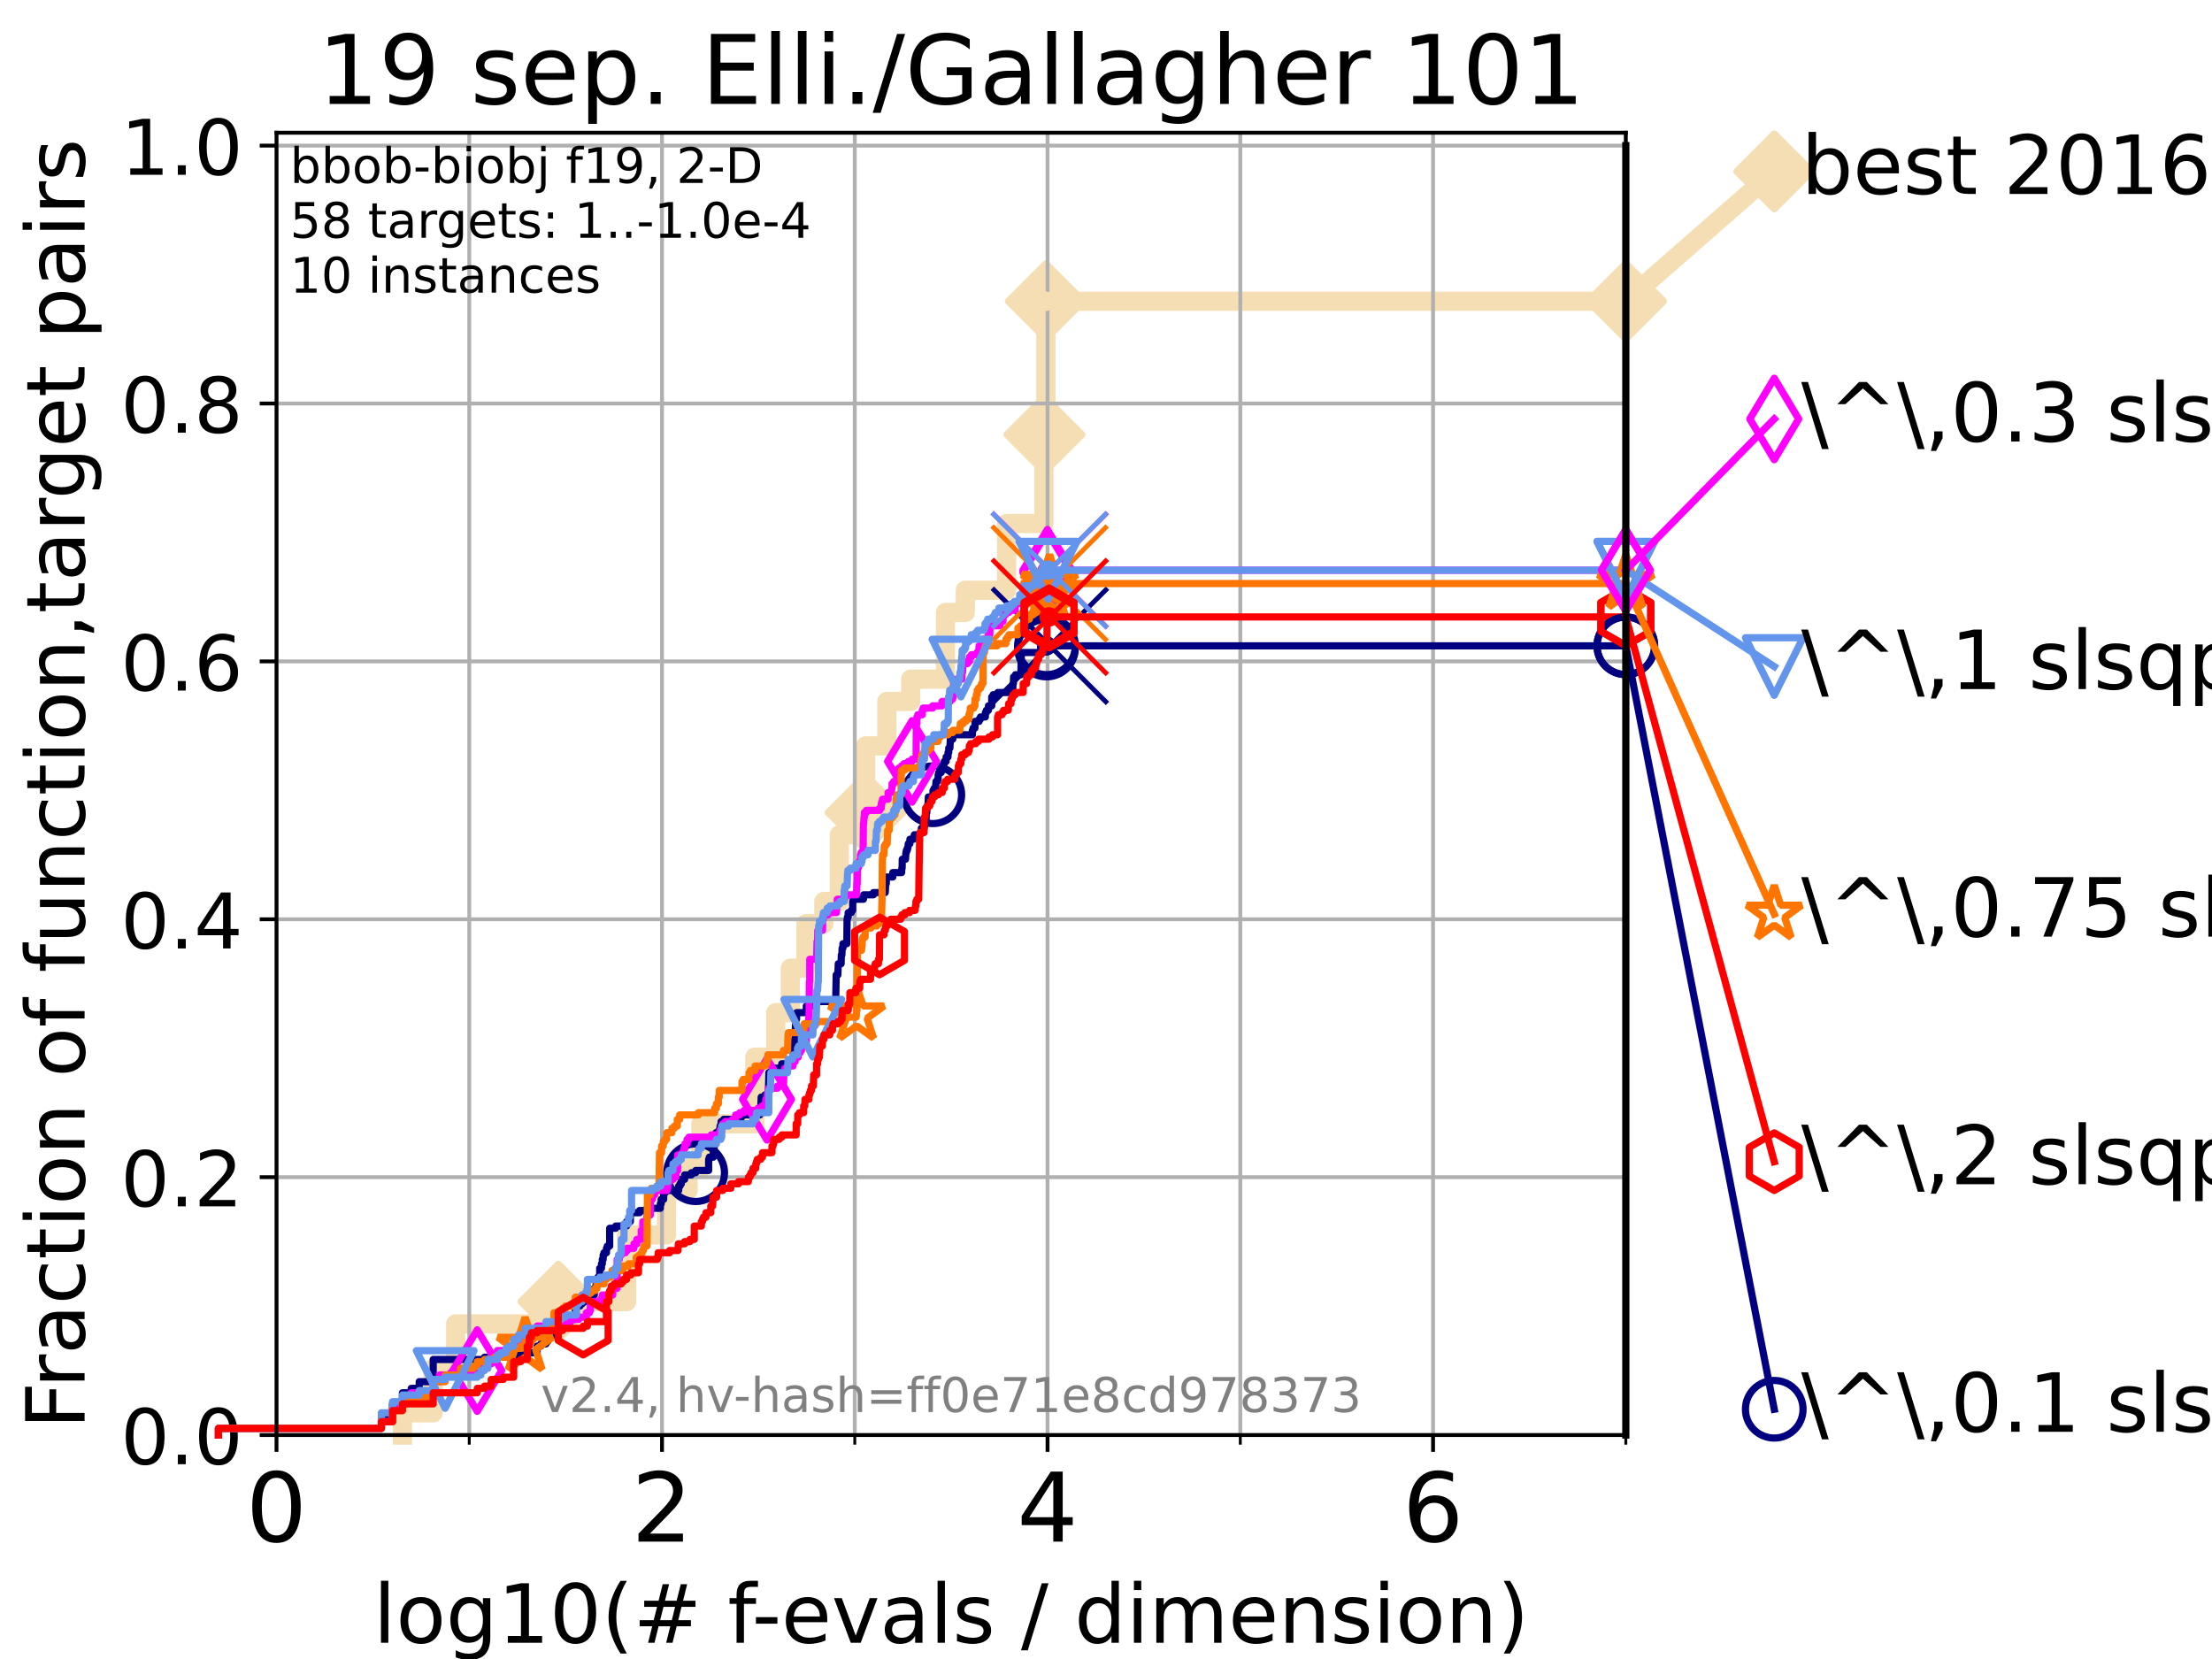 <?xml version="1.0" encoding="utf-8" standalone="no"?>
<!DOCTYPE svg PUBLIC "-//W3C//DTD SVG 1.1//EN"
  "http://www.w3.org/Graphics/SVG/1.1/DTD/svg11.dtd">
<!-- Created with matplotlib (https://matplotlib.org/) -->
<svg height="345.6pt" version="1.1" viewBox="0 0 460.8 345.6" width="460.8pt" xmlns="http://www.w3.org/2000/svg" xmlns:xlink="http://www.w3.org/1999/xlink">
 <defs>
  <style type="text/css">*{stroke-linecap:butt;stroke-linejoin:round;}</style>
 </defs>
 <g id="figure_1">
  <g id="patch_1">
   <path d="M 0 345.6 
L 460.8 345.6 
L 460.8 0 
L 0 0 
z
" style="fill:#ffffff;"/>
  </g>
  <g id="axes_1">
   <g id="patch_2">
    <path d="M 57.6 298.944 
L 338.688 298.944 
L 338.688 27.648 
L 57.6 27.648 
z
" style="fill:#ffffff;"/>
   </g>
   <g id="line2d_1">
    <path d="M 83.83 298.944 
L 83.83 294.313 
L 90.243 294.313 
L 90.243 285.05 
L 94.921 285.05 
L 94.921 275.788 
L 116.323 275.788 
L 116.323 271.157 
L 130.532 271.157 
L 130.532 257.263 
L 138.845 257.263 
L 138.845 248.001 
L 143.337 248.001 
L 143.337 243.37 
L 145.998 243.37 
L 145.998 234.107 
L 157.243 234.107 
L 157.243 220.214 
L 161.601 220.214 
L 161.601 210.951 
L 164.638 210.951 
L 164.638 201.689 
L 167.892 201.689 
L 167.892 192.426 
L 171.62 192.426 
L 171.62 187.795 
L 174.848 187.795 
L 174.848 173.901 
L 177.345 173.901 
L 177.345 169.27 
L 180.321 169.27 
L 180.321 155.377 
L 184.737 155.377 
L 184.737 146.114 
L 189.713 146.114 
L 189.713 141.483 
L 196.962 141.483 
L 196.962 127.589 
L 201.093 127.589 
L 201.093 122.958 
L 209.697 122.958 
L 209.697 109.065 
L 217.466 109.065 
L 217.466 90.54 
L 217.572 90.54 
L 217.572 85.909 
L 217.871 85.909 
L 217.871 62.753 
L 338.688 62.753 
" style="fill:none;stroke:#f5deb3;stroke-linecap:square;stroke-width:4;"/>
   </g>
   <g id="line2d_2">
    <defs>
     <path d="M 0 7.778 
L 7.778 0 
L 0 -7.778 
L -7.778 0 
z
" id="m5cf050fde1" style="stroke:#f5deb3;stroke-linejoin:miter;stroke-width:1.5;"/>
    </defs>
    <g>
     <use style="fill:#f5deb3;stroke:#f5deb3;stroke-linejoin:miter;stroke-width:1.5;" x="116.323" xlink:href="#m5cf050fde1" y="271.157"/>
     <use style="fill:#f5deb3;stroke:#f5deb3;stroke-linejoin:miter;stroke-width:1.5;" x="180.321" xlink:href="#m5cf050fde1" y="169.27"/>
     <use style="fill:#f5deb3;stroke:#f5deb3;stroke-linejoin:miter;stroke-width:1.5;" x="217.572" xlink:href="#m5cf050fde1" y="90.54"/>
     <use style="fill:#f5deb3;stroke:#f5deb3;stroke-linejoin:miter;stroke-width:1.5;" x="217.871" xlink:href="#m5cf050fde1" y="62.753"/>
     <use style="fill:#f5deb3;stroke:#f5deb3;stroke-linejoin:miter;stroke-width:1.5;" x="338.688" xlink:href="#m5cf050fde1" y="62.753"/>
    </g>
   </g>
   <g id="line2d_3">
    <path style="fill:none;stroke:#f5deb3;stroke-linecap:square;stroke-width:4;"/>
    <g/>
   </g>
   <g id="line2d_4">
    <path d="M 338.688 62.753 
L 369.608 35.706 
" style="fill:none;stroke:#f5deb3;stroke-linecap:square;stroke-width:4;"/>
    <g>
     <use style="fill:#f5deb3;stroke:#f5deb3;stroke-linejoin:miter;stroke-width:1.5;" x="338.688" xlink:href="#m5cf050fde1" y="62.753"/>
     <use style="fill:#f5deb3;stroke:#f5deb3;stroke-linejoin:miter;stroke-width:1.5;" x="369.608" xlink:href="#m5cf050fde1" y="35.706"/>
    </g>
   </g>
   <g id="matplotlib.axis_1">
    <g id="xtick_1">
     <g id="line2d_5">
      <path clip-path="url(#p53222806c2)" d="M 57.6 298.944 
L 57.6 27.648 
" style="fill:none;stroke:#b0b0b0;stroke-linecap:square;stroke-width:0.8;"/>
     </g>
     <g id="line2d_6">
      <defs>
       <path d="M 0 0 
L 0 3.5 
" id="m6e7bc80fe2" style="stroke:#000000;stroke-width:0.8;"/>
      </defs>
      <g>
       <use style="stroke:#000000;stroke-width:0.8;" x="57.6" xlink:href="#m6e7bc80fe2" y="298.944"/>
      </g>
     </g>
     <g id="text_1">
      <!-- 0 -->
      <g transform="translate(51.237 321.141)scale(0.2 -0.2)">
       <defs>
        <path d="M 31.781 66.406 
Q 24.172 66.406 20.328 58.906 
Q 16.5 51.422 16.5 36.375 
Q 16.5 21.391 20.328 13.891 
Q 24.172 6.391 31.781 6.391 
Q 39.453 6.391 43.281 13.891 
Q 47.125 21.391 47.125 36.375 
Q 47.125 51.422 43.281 58.906 
Q 39.453 66.406 31.781 66.406 
z
M 31.781 74.219 
Q 44.047 74.219 50.516 64.516 
Q 56.984 54.828 56.984 36.375 
Q 56.984 17.969 50.516 8.266 
Q 44.047 -1.422 31.781 -1.422 
Q 19.531 -1.422 13.062 8.266 
Q 6.594 17.969 6.594 36.375 
Q 6.594 54.828 13.062 64.516 
Q 19.531 74.219 31.781 74.219 
z
" id="DejaVuSans-48"/>
       </defs>
       <use xlink:href="#DejaVuSans-48"/>
      </g>
     </g>
    </g>
    <g id="xtick_2">
     <g id="line2d_7">
      <path clip-path="url(#p53222806c2)" d="M 137.911 298.944 
L 137.911 27.648 
" style="fill:none;stroke:#b0b0b0;stroke-linecap:square;stroke-width:0.8;"/>
     </g>
     <g id="line2d_8">
      <g>
       <use style="stroke:#000000;stroke-width:0.8;" x="137.911" xlink:href="#m6e7bc80fe2" y="298.944"/>
      </g>
     </g>
     <g id="text_2">
      <!-- 2 -->
      <g transform="translate(131.548 321.141)scale(0.2 -0.2)">
       <defs>
        <path d="M 19.188 8.297 
L 53.609 8.297 
L 53.609 0 
L 7.328 0 
L 7.328 8.297 
Q 12.938 14.109 22.625 23.891 
Q 32.328 33.688 34.812 36.531 
Q 39.547 41.844 41.422 45.531 
Q 43.312 49.219 43.312 52.781 
Q 43.312 58.594 39.234 62.25 
Q 35.156 65.922 28.609 65.922 
Q 23.969 65.922 18.812 64.312 
Q 13.672 62.703 7.812 59.422 
L 7.812 69.391 
Q 13.766 71.781 18.938 73 
Q 24.125 74.219 28.422 74.219 
Q 39.75 74.219 46.484 68.547 
Q 53.219 62.891 53.219 53.422 
Q 53.219 48.922 51.531 44.891 
Q 49.859 40.875 45.406 35.406 
Q 44.188 33.984 37.641 27.219 
Q 31.109 20.453 19.188 8.297 
z
" id="DejaVuSans-50"/>
       </defs>
       <use xlink:href="#DejaVuSans-50"/>
      </g>
     </g>
    </g>
    <g id="xtick_3">
     <g id="line2d_9">
      <path clip-path="url(#p53222806c2)" d="M 218.222 298.944 
L 218.222 27.648 
" style="fill:none;stroke:#b0b0b0;stroke-linecap:square;stroke-width:0.8;"/>
     </g>
     <g id="line2d_10">
      <g>
       <use style="stroke:#000000;stroke-width:0.8;" x="218.222" xlink:href="#m6e7bc80fe2" y="298.944"/>
      </g>
     </g>
     <g id="text_3">
      <!-- 4 -->
      <g transform="translate(211.859 321.141)scale(0.2 -0.2)">
       <defs>
        <path d="M 37.797 64.312 
L 12.891 25.391 
L 37.797 25.391 
z
M 35.203 72.906 
L 47.609 72.906 
L 47.609 25.391 
L 58.016 25.391 
L 58.016 17.188 
L 47.609 17.188 
L 47.609 0 
L 37.797 0 
L 37.797 17.188 
L 4.891 17.188 
L 4.891 26.703 
z
" id="DejaVuSans-52"/>
       </defs>
       <use xlink:href="#DejaVuSans-52"/>
      </g>
     </g>
    </g>
    <g id="xtick_4">
     <g id="line2d_11">
      <path clip-path="url(#p53222806c2)" d="M 298.533 298.944 
L 298.533 27.648 
" style="fill:none;stroke:#b0b0b0;stroke-linecap:square;stroke-width:0.8;"/>
     </g>
     <g id="line2d_12">
      <g>
       <use style="stroke:#000000;stroke-width:0.8;" x="298.533" xlink:href="#m6e7bc80fe2" y="298.944"/>
      </g>
     </g>
     <g id="text_4">
      <!-- 6 -->
      <g transform="translate(292.17 321.141)scale(0.2 -0.2)">
       <defs>
        <path d="M 33.016 40.375 
Q 26.375 40.375 22.484 35.828 
Q 18.609 31.297 18.609 23.391 
Q 18.609 15.531 22.484 10.953 
Q 26.375 6.391 33.016 6.391 
Q 39.656 6.391 43.531 10.953 
Q 47.406 15.531 47.406 23.391 
Q 47.406 31.297 43.531 35.828 
Q 39.656 40.375 33.016 40.375 
z
M 52.594 71.297 
L 52.594 62.312 
Q 48.875 64.062 45.094 64.984 
Q 41.312 65.922 37.594 65.922 
Q 27.828 65.922 22.672 59.328 
Q 17.531 52.734 16.797 39.406 
Q 19.672 43.656 24.016 45.922 
Q 28.375 48.188 33.594 48.188 
Q 44.578 48.188 50.953 41.516 
Q 57.328 34.859 57.328 23.391 
Q 57.328 12.156 50.688 5.359 
Q 44.047 -1.422 33.016 -1.422 
Q 20.359 -1.422 13.672 8.266 
Q 6.984 17.969 6.984 36.375 
Q 6.984 53.656 15.188 63.938 
Q 23.391 74.219 37.203 74.219 
Q 40.922 74.219 44.703 73.484 
Q 48.484 72.75 52.594 71.297 
z
" id="DejaVuSans-54"/>
       </defs>
       <use xlink:href="#DejaVuSans-54"/>
      </g>
     </g>
    </g>
    <g id="xtick_5">
     <g id="line2d_13">
      <path clip-path="url(#p53222806c2)" d="M 97.755 298.944 
L 97.755 27.648 
" style="fill:none;stroke:#b0b0b0;stroke-linecap:square;stroke-width:0.8;"/>
     </g>
     <g id="line2d_14">
      <defs>
       <path d="M 0 0 
L 0 2 
" id="m7225d1344d" style="stroke:#000000;stroke-width:0.6;"/>
      </defs>
      <g>
       <use style="stroke:#000000;stroke-width:0.6;" x="97.755" xlink:href="#m7225d1344d" y="298.944"/>
      </g>
     </g>
    </g>
    <g id="xtick_6">
     <g id="line2d_15">
      <path clip-path="url(#p53222806c2)" d="M 178.066 298.944 
L 178.066 27.648 
" style="fill:none;stroke:#b0b0b0;stroke-linecap:square;stroke-width:0.8;"/>
     </g>
     <g id="line2d_16">
      <g>
       <use style="stroke:#000000;stroke-width:0.6;" x="178.066" xlink:href="#m7225d1344d" y="298.944"/>
      </g>
     </g>
    </g>
    <g id="xtick_7">
     <g id="line2d_17">
      <path clip-path="url(#p53222806c2)" d="M 258.377 298.944 
L 258.377 27.648 
" style="fill:none;stroke:#b0b0b0;stroke-linecap:square;stroke-width:0.8;"/>
     </g>
     <g id="line2d_18">
      <g>
       <use style="stroke:#000000;stroke-width:0.6;" x="258.377" xlink:href="#m7225d1344d" y="298.944"/>
      </g>
     </g>
    </g>
    <g id="xtick_8">
     <g id="line2d_19">
      <path clip-path="url(#p53222806c2)" d="M 338.688 298.944 
L 338.688 27.648 
" style="fill:none;stroke:#b0b0b0;stroke-linecap:square;stroke-width:0.8;"/>
     </g>
     <g id="line2d_20">
      <g>
       <use style="stroke:#000000;stroke-width:0.6;" x="338.688" xlink:href="#m7225d1344d" y="298.944"/>
      </g>
     </g>
    </g>
    <g id="text_5">
     <!-- log10(# f-evals / dimension) -->
     <g transform="translate(77.764 342.218)scale(0.17 -0.17)">
      <defs>
       <path d="M 9.422 75.984 
L 18.406 75.984 
L 18.406 0 
L 9.422 0 
z
" id="DejaVuSans-108"/>
       <path d="M 30.609 48.391 
Q 23.391 48.391 19.188 42.75 
Q 14.984 37.109 14.984 27.297 
Q 14.984 17.484 19.156 11.844 
Q 23.344 6.203 30.609 6.203 
Q 37.797 6.203 41.984 11.859 
Q 46.188 17.531 46.188 27.297 
Q 46.188 37.016 41.984 42.703 
Q 37.797 48.391 30.609 48.391 
z
M 30.609 56 
Q 42.328 56 49.016 48.375 
Q 55.719 40.766 55.719 27.297 
Q 55.719 13.875 49.016 6.219 
Q 42.328 -1.422 30.609 -1.422 
Q 18.844 -1.422 12.172 6.219 
Q 5.516 13.875 5.516 27.297 
Q 5.516 40.766 12.172 48.375 
Q 18.844 56 30.609 56 
z
" id="DejaVuSans-111"/>
       <path d="M 45.406 27.984 
Q 45.406 37.75 41.375 43.109 
Q 37.359 48.484 30.078 48.484 
Q 22.859 48.484 18.828 43.109 
Q 14.797 37.75 14.797 27.984 
Q 14.797 18.266 18.828 12.891 
Q 22.859 7.516 30.078 7.516 
Q 37.359 7.516 41.375 12.891 
Q 45.406 18.266 45.406 27.984 
z
M 54.391 6.781 
Q 54.391 -7.172 48.188 -13.984 
Q 42 -20.797 29.203 -20.797 
Q 24.469 -20.797 20.266 -20.094 
Q 16.062 -19.391 12.109 -17.922 
L 12.109 -9.188 
Q 16.062 -11.328 19.922 -12.344 
Q 23.781 -13.375 27.781 -13.375 
Q 36.625 -13.375 41.016 -8.766 
Q 45.406 -4.156 45.406 5.172 
L 45.406 9.625 
Q 42.625 4.781 38.281 2.391 
Q 33.938 0 27.875 0 
Q 17.828 0 11.672 7.656 
Q 5.516 15.328 5.516 27.984 
Q 5.516 40.672 11.672 48.328 
Q 17.828 56 27.875 56 
Q 33.938 56 38.281 53.609 
Q 42.625 51.219 45.406 46.391 
L 45.406 54.688 
L 54.391 54.688 
z
" id="DejaVuSans-103"/>
       <path d="M 12.406 8.297 
L 28.516 8.297 
L 28.516 63.922 
L 10.984 60.406 
L 10.984 69.391 
L 28.422 72.906 
L 38.281 72.906 
L 38.281 8.297 
L 54.391 8.297 
L 54.391 0 
L 12.406 0 
z
" id="DejaVuSans-49"/>
       <path d="M 31 75.875 
Q 24.469 64.656 21.281 53.656 
Q 18.109 42.672 18.109 31.391 
Q 18.109 20.125 21.312 9.062 
Q 24.516 -2 31 -13.188 
L 23.188 -13.188 
Q 15.875 -1.703 12.234 9.375 
Q 8.594 20.453 8.594 31.391 
Q 8.594 42.281 12.203 53.312 
Q 15.828 64.359 23.188 75.875 
z
" id="DejaVuSans-40"/>
       <path d="M 51.125 44 
L 36.922 44 
L 32.812 27.688 
L 47.125 27.688 
z
M 43.797 71.781 
L 38.719 51.516 
L 52.984 51.516 
L 58.109 71.781 
L 65.922 71.781 
L 60.891 51.516 
L 76.125 51.516 
L 76.125 44 
L 58.984 44 
L 54.984 27.688 
L 70.516 27.688 
L 70.516 20.219 
L 53.078 20.219 
L 48 0 
L 40.188 0 
L 45.219 20.219 
L 30.906 20.219 
L 25.875 0 
L 18.016 0 
L 23.094 20.219 
L 7.719 20.219 
L 7.719 27.688 
L 24.906 27.688 
L 29 44 
L 13.281 44 
L 13.281 51.516 
L 30.906 51.516 
L 35.891 71.781 
z
" id="DejaVuSans-35"/>
       <path id="DejaVuSans-32"/>
       <path d="M 37.109 75.984 
L 37.109 68.5 
L 28.516 68.5 
Q 23.688 68.5 21.797 66.547 
Q 19.922 64.594 19.922 59.516 
L 19.922 54.688 
L 34.719 54.688 
L 34.719 47.703 
L 19.922 47.703 
L 19.922 0 
L 10.891 0 
L 10.891 47.703 
L 2.297 47.703 
L 2.297 54.688 
L 10.891 54.688 
L 10.891 58.5 
Q 10.891 67.625 15.141 71.797 
Q 19.391 75.984 28.609 75.984 
z
" id="DejaVuSans-102"/>
       <path d="M 4.891 31.391 
L 31.203 31.391 
L 31.203 23.391 
L 4.891 23.391 
z
" id="DejaVuSans-45"/>
       <path d="M 56.203 29.594 
L 56.203 25.203 
L 14.891 25.203 
Q 15.484 15.922 20.484 11.062 
Q 25.484 6.203 34.422 6.203 
Q 39.594 6.203 44.453 7.469 
Q 49.312 8.734 54.109 11.281 
L 54.109 2.781 
Q 49.266 0.734 44.188 -0.344 
Q 39.109 -1.422 33.891 -1.422 
Q 20.797 -1.422 13.156 6.188 
Q 5.516 13.812 5.516 26.812 
Q 5.516 40.234 12.766 48.109 
Q 20.016 56 32.328 56 
Q 43.359 56 49.781 48.891 
Q 56.203 41.797 56.203 29.594 
z
M 47.219 32.234 
Q 47.125 39.594 43.094 43.984 
Q 39.062 48.391 32.422 48.391 
Q 24.906 48.391 20.391 44.141 
Q 15.875 39.891 15.188 32.172 
z
" id="DejaVuSans-101"/>
       <path d="M 2.984 54.688 
L 12.5 54.688 
L 29.594 8.797 
L 46.688 54.688 
L 56.203 54.688 
L 35.688 0 
L 23.484 0 
z
" id="DejaVuSans-118"/>
       <path d="M 34.281 27.484 
Q 23.391 27.484 19.188 25 
Q 14.984 22.516 14.984 16.5 
Q 14.984 11.719 18.141 8.906 
Q 21.297 6.109 26.703 6.109 
Q 34.188 6.109 38.703 11.406 
Q 43.219 16.703 43.219 25.484 
L 43.219 27.484 
z
M 52.203 31.203 
L 52.203 0 
L 43.219 0 
L 43.219 8.297 
Q 40.141 3.328 35.547 0.953 
Q 30.953 -1.422 24.312 -1.422 
Q 15.922 -1.422 10.953 3.297 
Q 6 8.016 6 15.922 
Q 6 25.141 12.172 29.828 
Q 18.359 34.516 30.609 34.516 
L 43.219 34.516 
L 43.219 35.406 
Q 43.219 41.609 39.141 45 
Q 35.062 48.391 27.688 48.391 
Q 23 48.391 18.547 47.266 
Q 14.109 46.141 10.016 43.891 
L 10.016 52.203 
Q 14.938 54.109 19.578 55.047 
Q 24.219 56 28.609 56 
Q 40.484 56 46.344 49.844 
Q 52.203 43.703 52.203 31.203 
z
" id="DejaVuSans-97"/>
       <path d="M 44.281 53.078 
L 44.281 44.578 
Q 40.484 46.531 36.375 47.5 
Q 32.281 48.484 27.875 48.484 
Q 21.188 48.484 17.844 46.438 
Q 14.5 44.391 14.5 40.281 
Q 14.5 37.156 16.891 35.375 
Q 19.281 33.594 26.516 31.984 
L 29.594 31.297 
Q 39.156 29.25 43.188 25.516 
Q 47.219 21.781 47.219 15.094 
Q 47.219 7.469 41.188 3.016 
Q 35.156 -1.422 24.609 -1.422 
Q 20.219 -1.422 15.453 -0.562 
Q 10.688 0.297 5.422 2 
L 5.422 11.281 
Q 10.406 8.688 15.234 7.391 
Q 20.062 6.109 24.812 6.109 
Q 31.156 6.109 34.562 8.281 
Q 37.984 10.453 37.984 14.406 
Q 37.984 18.062 35.516 20.016 
Q 33.062 21.969 24.703 23.781 
L 21.578 24.516 
Q 13.234 26.266 9.516 29.906 
Q 5.812 33.547 5.812 39.891 
Q 5.812 47.609 11.281 51.797 
Q 16.75 56 26.812 56 
Q 31.781 56 36.172 55.266 
Q 40.578 54.547 44.281 53.078 
z
" id="DejaVuSans-115"/>
       <path d="M 25.391 72.906 
L 33.688 72.906 
L 8.297 -9.281 
L 0 -9.281 
z
" id="DejaVuSans-47"/>
       <path d="M 45.406 46.391 
L 45.406 75.984 
L 54.391 75.984 
L 54.391 0 
L 45.406 0 
L 45.406 8.203 
Q 42.578 3.328 38.25 0.953 
Q 33.938 -1.422 27.875 -1.422 
Q 17.969 -1.422 11.734 6.484 
Q 5.516 14.406 5.516 27.297 
Q 5.516 40.188 11.734 48.094 
Q 17.969 56 27.875 56 
Q 33.938 56 38.25 53.625 
Q 42.578 51.266 45.406 46.391 
z
M 14.797 27.297 
Q 14.797 17.391 18.875 11.75 
Q 22.953 6.109 30.078 6.109 
Q 37.203 6.109 41.297 11.75 
Q 45.406 17.391 45.406 27.297 
Q 45.406 37.203 41.297 42.844 
Q 37.203 48.484 30.078 48.484 
Q 22.953 48.484 18.875 42.844 
Q 14.797 37.203 14.797 27.297 
z
" id="DejaVuSans-100"/>
       <path d="M 9.422 54.688 
L 18.406 54.688 
L 18.406 0 
L 9.422 0 
z
M 9.422 75.984 
L 18.406 75.984 
L 18.406 64.594 
L 9.422 64.594 
z
" id="DejaVuSans-105"/>
       <path d="M 52 44.188 
Q 55.375 50.25 60.062 53.125 
Q 64.75 56 71.094 56 
Q 79.641 56 84.281 50.016 
Q 88.922 44.047 88.922 33.016 
L 88.922 0 
L 79.891 0 
L 79.891 32.719 
Q 79.891 40.578 77.094 44.375 
Q 74.312 48.188 68.609 48.188 
Q 61.625 48.188 57.562 43.547 
Q 53.516 38.922 53.516 30.906 
L 53.516 0 
L 44.484 0 
L 44.484 32.719 
Q 44.484 40.625 41.703 44.406 
Q 38.922 48.188 33.109 48.188 
Q 26.219 48.188 22.156 43.531 
Q 18.109 38.875 18.109 30.906 
L 18.109 0 
L 9.078 0 
L 9.078 54.688 
L 18.109 54.688 
L 18.109 46.188 
Q 21.188 51.219 25.484 53.609 
Q 29.781 56 35.688 56 
Q 41.656 56 45.828 52.969 
Q 50 49.953 52 44.188 
z
" id="DejaVuSans-109"/>
       <path d="M 54.891 33.016 
L 54.891 0 
L 45.906 0 
L 45.906 32.719 
Q 45.906 40.484 42.875 44.328 
Q 39.844 48.188 33.797 48.188 
Q 26.516 48.188 22.312 43.547 
Q 18.109 38.922 18.109 30.906 
L 18.109 0 
L 9.078 0 
L 9.078 54.688 
L 18.109 54.688 
L 18.109 46.188 
Q 21.344 51.125 25.703 53.562 
Q 30.078 56 35.797 56 
Q 45.219 56 50.047 50.172 
Q 54.891 44.344 54.891 33.016 
z
" id="DejaVuSans-110"/>
       <path d="M 8.016 75.875 
L 15.828 75.875 
Q 23.141 64.359 26.781 53.312 
Q 30.422 42.281 30.422 31.391 
Q 30.422 20.453 26.781 9.375 
Q 23.141 -1.703 15.828 -13.188 
L 8.016 -13.188 
Q 14.5 -2 17.703 9.062 
Q 20.906 20.125 20.906 31.391 
Q 20.906 42.672 17.703 53.656 
Q 14.5 64.656 8.016 75.875 
z
" id="DejaVuSans-41"/>
      </defs>
      <use xlink:href="#DejaVuSans-108"/>
      <use x="27.783" xlink:href="#DejaVuSans-111"/>
      <use x="88.965" xlink:href="#DejaVuSans-103"/>
      <use x="152.441" xlink:href="#DejaVuSans-49"/>
      <use x="216.064" xlink:href="#DejaVuSans-48"/>
      <use x="279.688" xlink:href="#DejaVuSans-40"/>
      <use x="318.701" xlink:href="#DejaVuSans-35"/>
      <use x="402.49" xlink:href="#DejaVuSans-32"/>
      <use x="434.277" xlink:href="#DejaVuSans-102"/>
      <use x="463.982" xlink:href="#DejaVuSans-45"/>
      <use x="500.066" xlink:href="#DejaVuSans-101"/>
      <use x="561.59" xlink:href="#DejaVuSans-118"/>
      <use x="620.77" xlink:href="#DejaVuSans-97"/>
      <use x="682.049" xlink:href="#DejaVuSans-108"/>
      <use x="709.832" xlink:href="#DejaVuSans-115"/>
      <use x="761.932" xlink:href="#DejaVuSans-32"/>
      <use x="793.719" xlink:href="#DejaVuSans-47"/>
      <use x="827.41" xlink:href="#DejaVuSans-32"/>
      <use x="859.197" xlink:href="#DejaVuSans-100"/>
      <use x="922.674" xlink:href="#DejaVuSans-105"/>
      <use x="950.457" xlink:href="#DejaVuSans-109"/>
      <use x="1047.869" xlink:href="#DejaVuSans-101"/>
      <use x="1109.393" xlink:href="#DejaVuSans-110"/>
      <use x="1172.771" xlink:href="#DejaVuSans-115"/>
      <use x="1224.871" xlink:href="#DejaVuSans-105"/>
      <use x="1252.654" xlink:href="#DejaVuSans-111"/>
      <use x="1313.836" xlink:href="#DejaVuSans-110"/>
      <use x="1377.215" xlink:href="#DejaVuSans-41"/>
     </g>
    </g>
   </g>
   <g id="matplotlib.axis_2">
    <g id="ytick_1">
     <g id="line2d_21">
      <path clip-path="url(#p53222806c2)" d="M 57.6 298.944 
L 338.688 298.944 
" style="fill:none;stroke:#b0b0b0;stroke-linecap:square;stroke-width:0.8;"/>
     </g>
     <g id="line2d_22">
      <defs>
       <path d="M 0 0 
L -3.5 0 
" id="m22c433cd8b" style="stroke:#000000;stroke-width:0.8;"/>
      </defs>
      <g>
       <use style="stroke:#000000;stroke-width:0.8;" x="57.6" xlink:href="#m22c433cd8b" y="298.944"/>
      </g>
     </g>
     <g id="text_6">
      <!-- 0.0 -->
      <g transform="translate(25.155 305.023)scale(0.16 -0.16)">
       <defs>
        <path d="M 10.688 12.406 
L 21 12.406 
L 21 0 
L 10.688 0 
z
" id="DejaVuSans-46"/>
       </defs>
       <use xlink:href="#DejaVuSans-48"/>
       <use x="63.623" xlink:href="#DejaVuSans-46"/>
       <use x="95.41" xlink:href="#DejaVuSans-48"/>
      </g>
     </g>
    </g>
    <g id="ytick_2">
     <g id="line2d_23">
      <path clip-path="url(#p53222806c2)" d="M 57.6 245.222 
L 338.688 245.222 
" style="fill:none;stroke:#b0b0b0;stroke-linecap:square;stroke-width:0.8;"/>
     </g>
     <g id="line2d_24">
      <g>
       <use style="stroke:#000000;stroke-width:0.8;" x="57.6" xlink:href="#m22c433cd8b" y="245.222"/>
      </g>
     </g>
     <g id="text_7">
      <!-- 0.2 -->
      <g transform="translate(25.155 251.301)scale(0.16 -0.16)">
       <use xlink:href="#DejaVuSans-48"/>
       <use x="63.623" xlink:href="#DejaVuSans-46"/>
       <use x="95.41" xlink:href="#DejaVuSans-50"/>
      </g>
     </g>
    </g>
    <g id="ytick_3">
     <g id="line2d_25">
      <path clip-path="url(#p53222806c2)" d="M 57.6 191.5 
L 338.688 191.5 
" style="fill:none;stroke:#b0b0b0;stroke-linecap:square;stroke-width:0.8;"/>
     </g>
     <g id="line2d_26">
      <g>
       <use style="stroke:#000000;stroke-width:0.8;" x="57.6" xlink:href="#m22c433cd8b" y="191.5"/>
      </g>
     </g>
     <g id="text_8">
      <!-- 0.4 -->
      <g transform="translate(25.155 197.579)scale(0.16 -0.16)">
       <use xlink:href="#DejaVuSans-48"/>
       <use x="63.623" xlink:href="#DejaVuSans-46"/>
       <use x="95.41" xlink:href="#DejaVuSans-52"/>
      </g>
     </g>
    </g>
    <g id="ytick_4">
     <g id="line2d_27">
      <path clip-path="url(#p53222806c2)" d="M 57.6 137.778 
L 338.688 137.778 
" style="fill:none;stroke:#b0b0b0;stroke-linecap:square;stroke-width:0.8;"/>
     </g>
     <g id="line2d_28">
      <g>
       <use style="stroke:#000000;stroke-width:0.8;" x="57.6" xlink:href="#m22c433cd8b" y="137.778"/>
      </g>
     </g>
     <g id="text_9">
      <!-- 0.6 -->
      <g transform="translate(25.155 143.857)scale(0.16 -0.16)">
       <use xlink:href="#DejaVuSans-48"/>
       <use x="63.623" xlink:href="#DejaVuSans-46"/>
       <use x="95.41" xlink:href="#DejaVuSans-54"/>
      </g>
     </g>
    </g>
    <g id="ytick_5">
     <g id="line2d_29">
      <path clip-path="url(#p53222806c2)" d="M 57.6 84.056 
L 338.688 84.056 
" style="fill:none;stroke:#b0b0b0;stroke-linecap:square;stroke-width:0.8;"/>
     </g>
     <g id="line2d_30">
      <g>
       <use style="stroke:#000000;stroke-width:0.8;" x="57.6" xlink:href="#m22c433cd8b" y="84.056"/>
      </g>
     </g>
     <g id="text_10">
      <!-- 0.8 -->
      <g transform="translate(25.155 90.135)scale(0.16 -0.16)">
       <defs>
        <path d="M 31.781 34.625 
Q 24.75 34.625 20.719 30.859 
Q 16.703 27.094 16.703 20.516 
Q 16.703 13.922 20.719 10.156 
Q 24.75 6.391 31.781 6.391 
Q 38.812 6.391 42.859 10.172 
Q 46.922 13.969 46.922 20.516 
Q 46.922 27.094 42.891 30.859 
Q 38.875 34.625 31.781 34.625 
z
M 21.922 38.812 
Q 15.578 40.375 12.031 44.719 
Q 8.5 49.078 8.5 55.328 
Q 8.5 64.062 14.719 69.141 
Q 20.953 74.219 31.781 74.219 
Q 42.672 74.219 48.875 69.141 
Q 55.078 64.062 55.078 55.328 
Q 55.078 49.078 51.531 44.719 
Q 48 40.375 41.703 38.812 
Q 48.828 37.156 52.797 32.312 
Q 56.781 27.484 56.781 20.516 
Q 56.781 9.906 50.312 4.234 
Q 43.844 -1.422 31.781 -1.422 
Q 19.734 -1.422 13.25 4.234 
Q 6.781 9.906 6.781 20.516 
Q 6.781 27.484 10.781 32.312 
Q 14.797 37.156 21.922 38.812 
z
M 18.312 54.391 
Q 18.312 48.734 21.844 45.562 
Q 25.391 42.391 31.781 42.391 
Q 38.141 42.391 41.719 45.562 
Q 45.312 48.734 45.312 54.391 
Q 45.312 60.062 41.719 63.234 
Q 38.141 66.406 31.781 66.406 
Q 25.391 66.406 21.844 63.234 
Q 18.312 60.062 18.312 54.391 
z
" id="DejaVuSans-56"/>
       </defs>
       <use xlink:href="#DejaVuSans-48"/>
       <use x="63.623" xlink:href="#DejaVuSans-46"/>
       <use x="95.41" xlink:href="#DejaVuSans-56"/>
      </g>
     </g>
    </g>
    <g id="ytick_6">
     <g id="line2d_31">
      <path clip-path="url(#p53222806c2)" d="M 57.6 30.334 
L 338.688 30.334 
" style="fill:none;stroke:#b0b0b0;stroke-linecap:square;stroke-width:0.8;"/>
     </g>
     <g id="line2d_32">
      <g>
       <use style="stroke:#000000;stroke-width:0.8;" x="57.6" xlink:href="#m22c433cd8b" y="30.334"/>
      </g>
     </g>
     <g id="text_11">
      <!-- 1.0 -->
      <g transform="translate(25.155 36.413)scale(0.16 -0.16)">
       <use xlink:href="#DejaVuSans-49"/>
       <use x="63.623" xlink:href="#DejaVuSans-46"/>
       <use x="95.41" xlink:href="#DejaVuSans-48"/>
      </g>
     </g>
    </g>
    <g id="text_12">
     <!-- Fraction of function,target pairs -->
     <g transform="translate(17.62 297.681)rotate(-90)scale(0.17 -0.17)">
      <defs>
       <path d="M 9.812 72.906 
L 51.703 72.906 
L 51.703 64.594 
L 19.672 64.594 
L 19.672 43.109 
L 48.578 43.109 
L 48.578 34.812 
L 19.672 34.812 
L 19.672 0 
L 9.812 0 
z
" id="DejaVuSans-70"/>
       <path d="M 41.109 46.297 
Q 39.594 47.172 37.812 47.578 
Q 36.031 48 33.891 48 
Q 26.266 48 22.188 43.047 
Q 18.109 38.094 18.109 28.812 
L 18.109 0 
L 9.078 0 
L 9.078 54.688 
L 18.109 54.688 
L 18.109 46.188 
Q 20.953 51.172 25.484 53.578 
Q 30.031 56 36.531 56 
Q 37.453 56 38.578 55.875 
Q 39.703 55.766 41.062 55.516 
z
" id="DejaVuSans-114"/>
       <path d="M 48.781 52.594 
L 48.781 44.188 
Q 44.969 46.297 41.141 47.344 
Q 37.312 48.391 33.406 48.391 
Q 24.656 48.391 19.812 42.844 
Q 14.984 37.312 14.984 27.297 
Q 14.984 17.281 19.812 11.734 
Q 24.656 6.203 33.406 6.203 
Q 37.312 6.203 41.141 7.25 
Q 44.969 8.297 48.781 10.406 
L 48.781 2.094 
Q 45.016 0.344 40.984 -0.531 
Q 36.969 -1.422 32.422 -1.422 
Q 20.062 -1.422 12.781 6.344 
Q 5.516 14.109 5.516 27.297 
Q 5.516 40.672 12.859 48.328 
Q 20.219 56 33.016 56 
Q 37.156 56 41.109 55.141 
Q 45.062 54.297 48.781 52.594 
z
" id="DejaVuSans-99"/>
       <path d="M 18.312 70.219 
L 18.312 54.688 
L 36.812 54.688 
L 36.812 47.703 
L 18.312 47.703 
L 18.312 18.016 
Q 18.312 11.328 20.141 9.422 
Q 21.969 7.516 27.594 7.516 
L 36.812 7.516 
L 36.812 0 
L 27.594 0 
Q 17.188 0 13.234 3.875 
Q 9.281 7.766 9.281 18.016 
L 9.281 47.703 
L 2.688 47.703 
L 2.688 54.688 
L 9.281 54.688 
L 9.281 70.219 
z
" id="DejaVuSans-116"/>
       <path d="M 8.5 21.578 
L 8.5 54.688 
L 17.484 54.688 
L 17.484 21.922 
Q 17.484 14.156 20.5 10.266 
Q 23.531 6.391 29.594 6.391 
Q 36.859 6.391 41.078 11.031 
Q 45.312 15.672 45.312 23.688 
L 45.312 54.688 
L 54.297 54.688 
L 54.297 0 
L 45.312 0 
L 45.312 8.406 
Q 42.047 3.422 37.719 1 
Q 33.406 -1.422 27.688 -1.422 
Q 18.266 -1.422 13.375 4.438 
Q 8.5 10.297 8.5 21.578 
z
M 31.109 56 
z
" id="DejaVuSans-117"/>
       <path d="M 11.719 12.406 
L 22.016 12.406 
L 22.016 4 
L 14.016 -11.625 
L 7.719 -11.625 
L 11.719 4 
z
" id="DejaVuSans-44"/>
       <path d="M 18.109 8.203 
L 18.109 -20.797 
L 9.078 -20.797 
L 9.078 54.688 
L 18.109 54.688 
L 18.109 46.391 
Q 20.953 51.266 25.266 53.625 
Q 29.594 56 35.594 56 
Q 45.562 56 51.781 48.094 
Q 58.016 40.188 58.016 27.297 
Q 58.016 14.406 51.781 6.484 
Q 45.562 -1.422 35.594 -1.422 
Q 29.594 -1.422 25.266 0.953 
Q 20.953 3.328 18.109 8.203 
z
M 48.688 27.297 
Q 48.688 37.203 44.609 42.844 
Q 40.531 48.484 33.406 48.484 
Q 26.266 48.484 22.188 42.844 
Q 18.109 37.203 18.109 27.297 
Q 18.109 17.391 22.188 11.75 
Q 26.266 6.109 33.406 6.109 
Q 40.531 6.109 44.609 11.75 
Q 48.688 17.391 48.688 27.297 
z
" id="DejaVuSans-112"/>
      </defs>
      <use xlink:href="#DejaVuSans-70"/>
      <use x="50.27" xlink:href="#DejaVuSans-114"/>
      <use x="91.383" xlink:href="#DejaVuSans-97"/>
      <use x="152.662" xlink:href="#DejaVuSans-99"/>
      <use x="207.643" xlink:href="#DejaVuSans-116"/>
      <use x="246.852" xlink:href="#DejaVuSans-105"/>
      <use x="274.635" xlink:href="#DejaVuSans-111"/>
      <use x="335.816" xlink:href="#DejaVuSans-110"/>
      <use x="399.195" xlink:href="#DejaVuSans-32"/>
      <use x="430.982" xlink:href="#DejaVuSans-111"/>
      <use x="492.164" xlink:href="#DejaVuSans-102"/>
      <use x="527.369" xlink:href="#DejaVuSans-32"/>
      <use x="559.156" xlink:href="#DejaVuSans-102"/>
      <use x="594.361" xlink:href="#DejaVuSans-117"/>
      <use x="657.74" xlink:href="#DejaVuSans-110"/>
      <use x="721.119" xlink:href="#DejaVuSans-99"/>
      <use x="776.1" xlink:href="#DejaVuSans-116"/>
      <use x="815.309" xlink:href="#DejaVuSans-105"/>
      <use x="843.092" xlink:href="#DejaVuSans-111"/>
      <use x="904.273" xlink:href="#DejaVuSans-110"/>
      <use x="967.652" xlink:href="#DejaVuSans-44"/>
      <use x="999.439" xlink:href="#DejaVuSans-116"/>
      <use x="1038.648" xlink:href="#DejaVuSans-97"/>
      <use x="1099.928" xlink:href="#DejaVuSans-114"/>
      <use x="1139.291" xlink:href="#DejaVuSans-103"/>
      <use x="1202.768" xlink:href="#DejaVuSans-101"/>
      <use x="1264.291" xlink:href="#DejaVuSans-116"/>
      <use x="1303.5" xlink:href="#DejaVuSans-32"/>
      <use x="1335.287" xlink:href="#DejaVuSans-112"/>
      <use x="1398.764" xlink:href="#DejaVuSans-97"/>
      <use x="1460.043" xlink:href="#DejaVuSans-105"/>
      <use x="1487.826" xlink:href="#DejaVuSans-114"/>
      <use x="1528.939" xlink:href="#DejaVuSans-115"/>
     </g>
    </g>
   </g>
   <g id="line2d_33">
    <defs>
     <path d="M 0 1.5 
C 0.398 1.5 0.779 1.342 1.061 1.061 
C 1.342 0.779 1.5 0.398 1.5 0 
C 1.5 -0.398 1.342 -0.779 1.061 -1.061 
C 0.779 -1.342 0.398 -1.5 0 -1.5 
C -0.398 -1.5 -0.779 -1.342 -1.061 -1.061 
C -1.342 -0.779 -1.5 -0.398 -1.5 0 
C -1.5 0.398 -1.342 0.779 -1.061 1.061 
C -0.779 1.342 -0.398 1.5 0 1.5 
z
" id="m779f30a1cf" style="stroke:#f5deb3;"/>
    </defs>
    <g>
     <use style="fill:#f5deb3;stroke:#f5deb3;" x="217.871" xlink:href="#m779f30a1cf" y="62.753"/>
     <use style="fill:#f5deb3;stroke:#f5deb3;" x="217.871" xlink:href="#m779f30a1cf" y="62.753"/>
    </g>
   </g>
   <g id="line2d_34">
    <defs>
     <path d="M 0 1.5 
C 0.398 1.5 0.779 1.342 1.061 1.061 
C 1.342 0.779 1.5 0.398 1.5 0 
C 1.5 -0.398 1.342 -0.779 1.061 -1.061 
C 0.779 -1.342 0.398 -1.5 0 -1.5 
C -0.398 -1.5 -0.779 -1.342 -1.061 -1.061 
C -1.342 -0.779 -1.5 -0.398 -1.5 0 
C -1.5 0.398 -1.342 0.779 -1.061 1.061 
C -0.779 1.342 -0.398 1.5 0 1.5 
z
" id="madc353f590" style="stroke:#000080;"/>
    </defs>
    <g>
     <use style="fill:#000080;stroke:#000080;" x="218.007" xlink:href="#madc353f590" y="134.536"/>
     <use style="fill:#000080;stroke:#000080;" x="218.007" xlink:href="#madc353f590" y="134.536"/>
    </g>
   </g>
   <g id="line2d_35">
    <path d="M 45.512 298.944 
L 45.512 297.555 
L 79.447 297.555 
L 79.447 295.239 
L 81.776 295.239 
L 81.776 292.46 
L 83.83 292.46 
L 83.83 290.145 
L 85.667 290.145 
L 85.667 289.218 
L 87.33 289.218 
L 87.33 287.829 
L 90.243 287.829 
L 90.243 283.198 
L 100.935 283.198 
L 100.935 282.735 
L 104.235 282.735 
L 104.235 282.272 
L 109.843 282.272 
L 109.843 281.809 
L 111.897 281.809 
L 111.897 280.419 
L 112.656 280.419 
L 112.656 279.956 
L 113.735 279.956 
L 113.735 279.493 
L 114.08 279.493 
L 114.08 278.104 
L 115.397 278.104 
L 115.397 277.64 
L 115.711 277.64 
L 115.711 276.714 
L 116.621 276.714 
L 116.621 276.251 
L 117.765 276.251 
L 117.765 275.788 
L 118.31 275.788 
L 118.31 275.325 
L 118.839 275.325 
L 118.839 274.862 
L 119.85 274.862 
L 119.85 272.083 
L 120.806 272.083 
L 120.806 271.62 
L 121.265 271.62 
L 121.265 271.157 
L 121.931 271.157 
L 121.931 270.694 
L 123.193 270.694 
L 123.193 270.231 
L 123.394 270.231 
L 123.394 269.767 
L 123.791 269.767 
L 123.791 268.378 
L 124.178 268.378 
L 124.178 267.452 
L 124.369 267.452 
L 124.369 266.526 
L 124.557 266.526 
L 124.557 266.062 
L 124.928 266.062 
L 124.928 264.21 
L 125.292 264.21 
L 125.292 263.284 
L 125.471 263.284 
L 125.471 262.357 
L 125.648 262.357 
L 125.648 261.431 
L 125.823 261.431 
L 125.823 260.968 
L 126.338 260.968 
L 126.338 260.042 
L 126.507 260.042 
L 126.507 259.579 
L 127.003 259.579 
L 127.003 255.874 
L 128.26 255.874 
L 128.26 255.411 
L 130.532 255.411 
L 130.532 254.484 
L 131.313 254.484 
L 131.313 252.632 
L 133.239 252.632 
L 133.239 252.169 
L 134.766 252.169 
L 134.766 251.706 
L 137.559 251.706 
L 137.559 250.779 
L 137.736 250.779 
L 137.736 249.853 
L 138.256 249.853 
L 138.256 248.464 
L 138.595 248.464 
L 138.595 248.001 
L 141.379 248.001 
L 141.379 247.075 
L 141.662 247.075 
L 141.662 246.611 
L 141.941 246.611 
L 141.941 245.685 
L 142.62 245.685 
L 142.62 244.759 
L 144.026 244.759 
L 144.026 244.296 
L 144.924 244.296 
L 144.924 243.833 
L 147.62 243.833 
L 147.62 241.517 
L 147.77 241.517 
L 147.77 241.054 
L 148.592 241.054 
L 148.592 240.128 
L 148.78 240.128 
L 148.78 236.886 
L 149.15 236.886 
L 149.15 235.96 
L 149.735 235.96 
L 149.735 235.496 
L 149.999 235.496 
L 149.999 234.57 
L 150.215 234.57 
L 150.215 233.644 
L 150.766 233.644 
L 150.766 233.181 
L 154.098 233.181 
L 154.098 232.718 
L 154.541 232.718 
L 154.541 232.255 
L 158.304 232.255 
L 158.304 230.865 
L 158.466 230.865 
L 158.573 228.55 
L 159.355 228.55 
L 159.355 228.087 
L 160.055 228.087 
L 160.152 223.455 
L 160.704 223.455 
L 160.704 222.992 
L 160.985 222.992 
L 160.985 222.529 
L 162.854 222.529 
L 162.854 221.603 
L 165.084 221.603 
L 165.157 220.214 
L 165.248 220.214 
L 165.248 219.287 
L 165.519 219.287 
L 165.519 216.509 
L 165.662 216.509 
L 165.732 212.34 
L 165.943 212.34 
L 165.961 210.951 
L 167.97 210.951 
L 167.97 209.562 
L 169.201 209.562 
L 169.201 209.099 
L 169.631 209.099 
L 169.631 208.635 
L 174.087 208.635 
L 174.197 203.078 
L 174.542 203.078 
L 174.627 200.762 
L 175.222 200.762 
L 175.263 198.91 
L 175.385 198.91 
L 175.426 197.521 
L 175.598 197.521 
L 175.598 196.594 
L 176.412 196.594 
L 176.46 191.5 
L 176.536 191.5 
L 176.536 191.037 
L 176.688 191.037 
L 176.688 190.111 
L 177.336 190.111 
L 177.336 189.648 
L 177.625 189.648 
L 177.625 187.795 
L 177.741 187.795 
L 177.741 187.332 
L 179.871 187.332 
L 179.933 186.406 
L 181.944 186.406 
L 181.944 185.943 
L 184.413 185.943 
L 184.51 184.09 
L 184.63 184.09 
L 184.672 182.701 
L 185.983 182.701 
L 185.983 181.775 
L 187.816 181.775 
L 187.87 180.848 
L 187.93 180.848 
L 187.955 178.996 
L 188.634 178.996 
L 188.71 177.606 
L 188.809 177.606 
L 188.809 177.143 
L 189.006 177.143 
L 189.006 176.68 
L 189.135 176.68 
L 189.209 175.754 
L 189.547 175.754 
L 189.547 174.828 
L 190.323 174.828 
L 190.323 174.365 
L 190.465 174.365 
L 190.465 173.901 
L 191.705 173.901 
L 191.705 173.438 
L 191.927 173.438 
L 191.943 172.512 
L 192.523 172.512 
L 192.607 171.586 
L 192.769 171.586 
L 192.769 171.123 
L 192.922 171.123 
L 192.952 169.27 
L 193.074 169.27 
L 193.137 167.881 
L 193.323 167.881 
L 193.388 166.028 
L 194.323 166.028 
L 194.371 164.639 
L 194.636 164.639 
L 194.636 164.176 
L 194.91 164.176 
L 194.989 162.787 
L 195.307 162.787 
L 195.307 162.323 
L 195.439 162.323 
L 195.439 161.397 
L 195.552 161.397 
L 195.552 160.934 
L 196.066 160.934 
L 196.066 160.471 
L 196.26 160.471 
L 196.26 160.008 
L 196.535 160.008 
L 196.535 159.082 
L 196.721 159.082 
L 196.721 158.618 
L 197.091 158.618 
L 197.103 157.692 
L 197.488 157.692 
L 197.488 156.766 
L 197.636 156.766 
L 197.636 155.84 
L 197.881 155.84 
L 197.976 153.987 
L 198.476 153.987 
L 198.541 153.061 
L 202.566 153.061 
L 202.566 152.135 
L 202.709 152.135 
L 202.709 151.672 
L 203.099 151.672 
L 203.112 150.282 
L 203.97 150.282 
L 203.97 149.819 
L 204.246 149.819 
L 204.246 149.356 
L 205.269 149.356 
L 205.269 148.43 
L 205.478 148.43 
L 205.478 147.967 
L 205.906 147.967 
L 205.906 147.04 
L 206.593 147.04 
L 206.597 145.188 
L 206.891 145.188 
L 206.891 144.725 
L 207.861 144.725 
L 207.861 144.262 
L 210.118 144.262 
L 210.118 143.799 
L 210.35 143.799 
L 210.35 143.336 
L 210.999 143.336 
L 210.999 142.409 
L 211.111 142.409 
L 211.15 141.02 
L 211.546 141.02 
L 211.546 140.557 
L 212.663 140.557 
L 212.767 135.926 
L 217.375 135.926 
L 217.375 135.462 
L 217.877 135.462 
L 217.877 134.999 
L 218.007 134.999 
L 218.007 134.536 
L 338.688 134.536 
L 338.688 134.536 
" style="fill:none;stroke:#000080;stroke-linecap:square;stroke-width:1.5;"/>
   </g>
   <g id="line2d_36">
    <defs>
     <path d="M 0 6 
C 1.591 6 3.117 5.368 4.243 4.243 
C 5.368 3.117 6 1.591 6 0 
C 6 -1.591 5.368 -3.117 4.243 -4.243 
C 3.117 -5.368 1.591 -6 0 -6 
C -1.591 -6 -3.117 -5.368 -4.243 -4.243 
C -5.368 -3.117 -6 -1.591 -6 0 
C -6 1.591 -5.368 3.117 -4.243 4.243 
C -3.117 5.368 -1.591 6 0 6 
z
" id="mc5b6d4366f" style="stroke:#000080;stroke-width:1.5;"/>
    </defs>
    <g>
     <use style="fill-opacity:0;stroke:#000080;stroke-width:1.5;" x="144.924" xlink:href="#mc5b6d4366f" y="244.296"/>
     <use style="fill-opacity:0;stroke:#000080;stroke-width:1.5;" x="194.323" xlink:href="#mc5b6d4366f" y="165.565"/>
     <use style="fill-opacity:0;stroke:#000080;stroke-width:1.5;" x="218.007" xlink:href="#mc5b6d4366f" y="134.999"/>
     <use style="fill-opacity:0;stroke:#000080;stroke-width:1.5;" x="218.007" xlink:href="#mc5b6d4366f" y="134.536"/>
     <use style="fill-opacity:0;stroke:#000080;stroke-width:1.5;" x="338.688" xlink:href="#mc5b6d4366f" y="134.536"/>
    </g>
   </g>
   <g id="line2d_37">
    <path style="fill:none;stroke:#000080;stroke-linecap:square;stroke-width:1.5;"/>
    <g/>
   </g>
   <g id="line2d_38">
    <path clip-path="url(#p53222806c2)" d="M 218.71 134.536 
" style="fill:none;stroke:#000080;stroke-linecap:square;stroke-width:1.5;"/>
    <defs>
     <path d="M -12 12 
L 12 -12 
M -12 -12 
L 12 12 
" id="mf71e551aa6" style="stroke:#000080;"/>
    </defs>
    <g clip-path="url(#p53222806c2)">
     <use style="fill:#000080;stroke:#000080;" x="218.71" xlink:href="#mf71e551aa6" y="134.536"/>
    </g>
   </g>
   <g id="line2d_39">
    <defs>
     <path d="M 0 1.5 
C 0.398 1.5 0.779 1.342 1.061 1.061 
C 1.342 0.779 1.5 0.398 1.5 0 
C 1.5 -0.398 1.342 -0.779 1.061 -1.061 
C 0.779 -1.342 0.398 -1.5 0 -1.5 
C -0.398 -1.5 -0.779 -1.342 -1.061 -1.061 
C -1.342 -0.779 -1.5 -0.398 -1.5 0 
C -1.5 0.398 -1.342 0.779 -1.061 1.061 
C -0.779 1.342 -0.398 1.5 0 1.5 
z
" id="m5355da7e79" style="stroke:#ff00ff;"/>
    </defs>
    <g>
     <use style="fill:#ff00ff;stroke:#ff00ff;" x="218.186" xlink:href="#m5355da7e79" y="118.79"/>
     <use style="fill:#ff00ff;stroke:#ff00ff;" x="218.186" xlink:href="#m5355da7e79" y="118.79"/>
    </g>
   </g>
   <g id="line2d_40">
    <path d="M 45.512 298.944 
L 45.512 297.555 
L 79.447 297.555 
L 79.447 296.165 
L 81.776 296.165 
L 81.776 292.923 
L 83.83 292.923 
L 83.83 291.534 
L 85.667 291.534 
L 85.667 290.145 
L 90.243 290.145 
L 90.243 287.829 
L 91.535 287.829 
L 91.535 286.44 
L 93.864 286.44 
L 93.864 285.977 
L 94.921 285.977 
L 94.921 285.514 
L 99.418 285.514 
L 99.418 285.05 
L 100.935 285.05 
L 100.935 284.124 
L 102.331 284.124 
L 102.331 282.272 
L 103.623 282.272 
L 103.623 281.345 
L 105.952 281.345 
L 105.952 280.882 
L 106.489 280.882 
L 106.489 280.419 
L 108.484 280.419 
L 108.484 278.104 
L 110.694 278.104 
L 110.694 277.64 
L 111.506 277.64 
L 111.506 276.714 
L 111.897 276.714 
L 111.897 276.251 
L 116.323 276.251 
L 116.323 275.325 
L 118.839 275.325 
L 118.839 274.862 
L 120.572 274.862 
L 120.572 274.399 
L 122.148 274.399 
L 122.148 273.472 
L 122.782 273.472 
L 122.782 273.009 
L 122.989 273.009 
L 122.989 271.157 
L 125.111 271.157 
L 125.111 270.694 
L 125.471 270.694 
L 125.471 269.767 
L 127.643 269.767 
L 127.643 268.378 
L 128.561 268.378 
L 128.561 262.357 
L 129.002 262.357 
L 129.002 261.431 
L 129.433 261.431 
L 129.433 260.968 
L 130.264 260.968 
L 130.264 260.505 
L 130.665 260.505 
L 130.665 260.042 
L 132.06 260.042 
L 132.06 259.116 
L 132.66 259.116 
L 132.66 258.189 
L 133.578 258.189 
L 133.578 256.337 
L 133.91 256.337 
L 133.91 254.484 
L 134.661 254.484 
L 134.766 253.095 
L 135.482 253.095 
L 135.482 249.853 
L 135.879 249.853 
L 135.879 248.927 
L 136.362 248.927 
L 136.362 248.001 
L 138.927 248.001 
L 138.927 247.538 
L 139.091 247.538 
L 139.172 246.148 
L 139.573 246.148 
L 139.573 245.685 
L 140.196 245.685 
L 140.196 245.222 
L 140.797 245.222 
L 140.797 243.833 
L 141.163 243.833 
L 141.163 240.591 
L 142.079 240.591 
L 142.079 240.128 
L 142.419 240.128 
L 142.486 239.201 
L 142.686 239.201 
L 142.686 238.275 
L 143.144 238.275 
L 143.144 237.349 
L 143.528 237.349 
L 143.528 236.886 
L 148.161 236.886 
L 148.161 236.423 
L 149.955 236.423 
L 149.955 235.496 
L 150.344 235.496 
L 150.344 234.57 
L 150.557 234.57 
L 150.557 234.107 
L 151.097 234.107 
L 151.097 233.644 
L 152.587 233.644 
L 152.587 233.181 
L 153.251 233.181 
L 153.251 232.255 
L 154.098 232.255 
L 154.098 231.792 
L 155.005 231.792 
L 155.005 231.328 
L 157.921 231.328 
L 157.921 230.865 
L 158.758 230.865 
L 158.758 230.402 
L 159.431 230.402 
L 159.532 229.013 
L 159.783 229.013 
L 159.882 227.623 
L 160.079 227.623 
L 160.079 226.697 
L 161.956 226.697 
L 161.956 226.234 
L 163.206 226.234 
L 163.287 223.918 
L 163.368 223.918 
L 163.368 223.455 
L 163.489 223.455 
L 163.489 222.529 
L 164.044 222.529 
L 164.044 222.066 
L 165.194 222.066 
L 165.194 221.14 
L 165.644 221.14 
L 165.732 220.214 
L 166.289 220.214 
L 166.289 219.287 
L 166.696 219.287 
L 166.696 218.824 
L 166.962 218.824 
L 166.962 217.898 
L 167.272 217.898 
L 167.272 217.435 
L 167.83 217.435 
L 167.83 216.972 
L 167.986 216.972 
L 167.986 214.656 
L 168.187 214.656 
L 168.187 213.73 
L 168.309 213.73 
L 168.37 212.804 
L 168.431 212.804 
L 168.491 211.877 
L 168.552 211.877 
L 168.612 204.467 
L 168.686 204.467 
L 168.686 199.836 
L 170.119 199.836 
L 170.201 196.131 
L 170.311 196.131 
L 170.365 193.816 
L 171.341 193.816 
L 171.392 191.5 
L 171.519 191.5 
L 171.519 190.574 
L 172.494 190.574 
L 172.494 190.111 
L 174.251 190.111 
L 174.348 188.258 
L 174.424 188.258 
L 174.424 187.332 
L 175.936 187.332 
L 175.936 186.869 
L 176.18 186.869 
L 176.18 186.406 
L 178.429 186.406 
L 178.505 184.09 
L 178.573 184.09 
L 178.607 180.848 
L 178.784 180.848 
L 178.784 180.385 
L 178.959 180.385 
L 178.959 179.459 
L 179.254 179.459 
L 179.254 178.07 
L 179.384 178.07 
L 179.384 177.606 
L 179.792 177.606 
L 179.863 171.586 
L 179.925 171.586 
L 179.988 170.196 
L 180.066 170.196 
L 180.066 169.27 
L 180.473 169.27 
L 180.473 168.807 
L 183.261 168.807 
L 183.261 168.344 
L 183.575 168.344 
L 183.575 167.418 
L 183.702 167.418 
L 183.702 166.955 
L 183.84 166.955 
L 183.84 166.492 
L 185.003 166.492 
L 185.009 165.102 
L 185.681 165.102 
L 185.777 164.176 
L 185.832 164.176 
L 185.832 163.25 
L 186.175 163.25 
L 186.175 162.787 
L 186.815 162.787 
L 186.815 162.323 
L 187.176 162.323 
L 187.238 160.008 
L 187.801 160.008 
L 187.801 159.545 
L 188.331 159.545 
L 188.331 159.082 
L 189.232 159.082 
L 189.232 158.618 
L 189.997 158.618 
L 189.997 158.155 
L 190.834 158.155 
L 190.884 150.745 
L 191.013 150.745 
L 191.013 149.356 
L 191.199 149.356 
L 191.199 148.893 
L 192.131 148.893 
L 192.131 147.967 
L 192.301 147.967 
L 192.301 147.504 
L 194.292 147.504 
L 194.292 147.04 
L 196.23 147.04 
L 196.257 146.114 
L 197.954 146.114 
L 197.954 145.651 
L 198.438 145.651 
L 198.438 145.188 
L 198.581 145.188 
L 198.669 142.409 
L 199.233 142.409 
L 199.269 141.483 
L 200.366 141.483 
L 200.405 140.094 
L 200.506 140.094 
L 200.574 138.704 
L 200.672 138.704 
L 200.672 138.241 
L 201.551 138.241 
L 201.551 137.778 
L 201.957 137.778 
L 201.957 136.852 
L 202.349 136.852 
L 202.349 136.389 
L 203.548 136.389 
L 203.548 135.926 
L 203.823 135.926 
L 203.823 135.462 
L 203.96 135.462 
L 203.96 134.536 
L 204.682 134.536 
L 204.719 133.147 
L 205.844 133.147 
L 205.844 132.221 
L 206.196 132.221 
L 206.231 130.368 
L 208.274 130.368 
L 208.274 129.442 
L 208.934 129.442 
L 209.02 128.053 
L 209.471 128.053 
L 209.471 127.589 
L 210.139 127.589 
L 210.139 127.126 
L 211.45 127.126 
L 211.478 125.737 
L 212.208 125.737 
L 212.208 125.274 
L 213.808 125.274 
L 213.808 124.348 
L 213.996 124.348 
L 213.996 123.884 
L 214.36 123.884 
L 214.36 122.958 
L 216.175 122.958 
L 216.272 122.032 
L 216.873 122.032 
L 216.873 121.106 
L 217.096 121.106 
L 217.096 120.643 
L 218.011 120.643 
L 218.024 119.253 
L 218.186 119.253 
L 218.186 118.79 
L 338.688 118.79 
L 338.688 118.79 
" style="fill:none;stroke:#ff00ff;stroke-linecap:square;stroke-width:1.5;"/>
   </g>
   <g id="line2d_41">
    <defs>
     <path d="M 0 8.485 
L 5.091 0 
L 0 -8.485 
L -5.091 0 
z
" id="m70c76f9ae3" style="stroke:#ff00ff;stroke-linejoin:miter;stroke-width:1.5;"/>
    </defs>
    <g>
     <use style="fill-opacity:0;stroke:#ff00ff;stroke-linejoin:miter;stroke-width:1.5;" x="99.418" xlink:href="#m70c76f9ae3" y="285.514"/>
     <use style="fill-opacity:0;stroke:#ff00ff;stroke-linejoin:miter;stroke-width:1.5;" x="159.783" xlink:href="#m70c76f9ae3" y="229.013"/>
     <use style="fill-opacity:0;stroke:#ff00ff;stroke-linejoin:miter;stroke-width:1.5;" x="189.997" xlink:href="#m70c76f9ae3" y="158.618"/>
     <use style="fill-opacity:0;stroke:#ff00ff;stroke-linejoin:miter;stroke-width:1.5;" x="218.186" xlink:href="#m70c76f9ae3" y="119.253"/>
     <use style="fill-opacity:0;stroke:#ff00ff;stroke-linejoin:miter;stroke-width:1.5;" x="218.186" xlink:href="#m70c76f9ae3" y="118.79"/>
     <use style="fill-opacity:0;stroke:#ff00ff;stroke-linejoin:miter;stroke-width:1.5;" x="338.688" xlink:href="#m70c76f9ae3" y="118.79"/>
    </g>
   </g>
   <g id="line2d_42">
    <path style="fill:none;stroke:#ff00ff;stroke-linecap:square;stroke-width:1.5;"/>
    <g/>
   </g>
   <g id="line2d_43">
    <path clip-path="url(#p53222806c2)" d="M 218.69 118.79 
" style="fill:none;stroke:#ff00ff;stroke-linecap:square;stroke-width:1.5;"/>
    <defs>
     <path d="M -12 12 
L 12 -12 
M -12 -12 
L 12 12 
" id="ma63ec2d7bd" style="stroke:#ff00ff;"/>
    </defs>
    <g clip-path="url(#p53222806c2)">
     <use style="fill:#ff00ff;stroke:#ff00ff;" x="218.69" xlink:href="#ma63ec2d7bd" y="118.79"/>
    </g>
   </g>
   <g id="line2d_44">
    <defs>
     <path d="M 0 1.5 
C 0.398 1.5 0.779 1.342 1.061 1.061 
C 1.342 0.779 1.5 0.398 1.5 0 
C 1.5 -0.398 1.342 -0.779 1.061 -1.061 
C 0.779 -1.342 0.398 -1.5 0 -1.5 
C -0.398 -1.5 -0.779 -1.342 -1.061 -1.061 
C -1.342 -0.779 -1.5 -0.398 -1.5 0 
C -1.5 0.398 -1.342 0.779 -1.061 1.061 
C -0.779 1.342 -0.398 1.5 0 1.5 
z
" id="mee4e7f5af0" style="stroke:#ff7500;"/>
    </defs>
    <g>
     <use style="fill:#ff7500;stroke:#ff7500;" x="218.632" xlink:href="#mee4e7f5af0" y="121.569"/>
     <use style="fill:#ff7500;stroke:#ff7500;" x="218.632" xlink:href="#mee4e7f5af0" y="121.569"/>
    </g>
   </g>
   <g id="line2d_45">
    <path d="M 45.512 298.944 
L 45.512 297.555 
L 79.447 297.555 
L 79.447 296.165 
L 81.776 296.165 
L 81.776 293.85 
L 83.83 293.85 
L 83.83 291.534 
L 88.847 291.534 
L 88.847 290.145 
L 90.243 290.145 
L 90.243 287.829 
L 92.738 287.829 
L 92.738 286.44 
L 95.918 286.44 
L 95.918 285.05 
L 98.606 285.05 
L 98.606 284.587 
L 99.418 284.587 
L 99.418 283.661 
L 100.935 283.661 
L 100.935 283.198 
L 102.989 283.198 
L 102.989 282.735 
L 105.952 282.735 
L 105.952 280.882 
L 108.484 280.882 
L 108.484 280.419 
L 109.402 280.419 
L 109.402 279.493 
L 110.694 279.493 
L 110.694 279.03 
L 111.105 279.03 
L 111.105 278.104 
L 112.281 278.104 
L 112.281 277.177 
L 113.735 277.177 
L 113.735 276.714 
L 114.08 276.714 
L 114.08 275.788 
L 115.397 275.788 
L 115.397 273.472 
L 116.621 273.472 
L 116.621 273.009 
L 117.203 273.009 
L 117.203 272.546 
L 117.765 272.546 
L 117.765 272.083 
L 119.603 272.083 
L 119.603 271.157 
L 119.85 271.157 
L 119.85 270.231 
L 121.265 270.231 
L 121.265 269.767 
L 122.573 269.767 
L 122.573 269.304 
L 123.193 269.304 
L 123.193 268.841 
L 123.985 268.841 
L 123.985 268.378 
L 124.369 268.378 
L 124.369 267.452 
L 125.823 267.452 
L 125.823 266.526 
L 126.338 266.526 
L 126.338 266.062 
L 127.165 266.062 
L 127.165 265.599 
L 127.485 265.599 
L 127.485 264.673 
L 129.714 264.673 
L 129.714 263.747 
L 130.927 263.747 
L 130.927 263.284 
L 132.542 263.284 
L 132.542 261.894 
L 133.125 261.894 
L 133.125 261.431 
L 133.578 261.431 
L 133.578 260.968 
L 133.8 260.968 
L 133.8 260.505 
L 134.019 260.505 
L 134.128 259.579 
L 134.766 259.579 
L 134.87 248.927 
L 135.482 248.927 
L 135.482 248.001 
L 135.682 248.001 
L 135.682 247.538 
L 136.924 247.538 
L 136.924 247.075 
L 137.29 247.075 
L 137.38 240.128 
L 137.823 240.128 
L 137.823 238.738 
L 138.171 238.738 
L 138.171 237.812 
L 138.511 237.812 
L 138.511 237.349 
L 138.845 237.349 
L 138.927 235.96 
L 139.965 235.96 
L 139.965 235.033 
L 140.499 235.033 
L 140.499 234.57 
L 141.09 234.57 
L 141.09 233.181 
L 141.592 233.181 
L 141.592 232.255 
L 145.497 232.255 
L 145.497 231.792 
L 148.873 231.792 
L 148.873 230.865 
L 149.241 230.865 
L 149.241 229.939 
L 149.647 229.939 
L 149.647 228.55 
L 149.824 228.55 
L 149.824 227.16 
L 154.574 227.16 
L 154.574 225.308 
L 154.841 225.308 
L 154.841 224.845 
L 156.022 224.845 
L 156.053 223.455 
L 156.328 223.455 
L 156.328 222.992 
L 157.301 222.992 
L 157.301 222.066 
L 159.355 222.066 
L 159.355 221.603 
L 159.758 221.603 
L 159.758 220.677 
L 159.956 220.677 
L 159.956 219.75 
L 163.206 219.75 
L 163.206 218.824 
L 164.063 218.824 
L 164.16 215.582 
L 164.238 215.582 
L 164.238 215.119 
L 166.186 215.119 
L 166.186 214.656 
L 167.142 214.656 
L 167.142 214.193 
L 167.529 214.193 
L 167.529 213.267 
L 170.092 213.267 
L 170.092 212.804 
L 175.847 212.804 
L 175.847 211.877 
L 178.352 211.877 
L 178.454 210.488 
L 178.522 210.488 
L 178.632 197.984 
L 179.473 197.984 
L 179.529 197.057 
L 179.585 197.057 
L 179.625 195.668 
L 179.768 195.668 
L 179.768 195.205 
L 180.213 195.205 
L 180.213 193.816 
L 180.328 193.816 
L 180.328 193.353 
L 181.391 193.353 
L 181.391 192.889 
L 182.662 192.889 
L 182.662 192.426 
L 183.19 192.426 
L 183.19 191.963 
L 183.62 191.963 
L 183.727 187.795 
L 183.734 187.795 
L 183.809 178.996 
L 183.847 178.996 
L 183.847 178.07 
L 184.126 178.07 
L 184.206 176.217 
L 184.486 176.217 
L 184.486 175.754 
L 184.809 175.754 
L 184.915 172.975 
L 185.23 172.975 
L 185.27 170.66 
L 185.585 170.66 
L 185.585 170.196 
L 186.021 170.196 
L 186.021 169.733 
L 186.431 169.733 
L 186.469 168.344 
L 186.651 168.344 
L 186.741 166.028 
L 186.905 166.028 
L 186.905 165.565 
L 187.696 165.565 
L 187.771 160.471 
L 188.428 160.471 
L 188.428 160.008 
L 191.428 160.008 
L 191.428 159.545 
L 191.872 159.545 
L 191.872 158.155 
L 192.017 158.155 
L 192.017 157.229 
L 192.413 157.229 
L 192.413 156.766 
L 192.978 156.766 
L 192.978 156.303 
L 193.507 156.303 
L 193.507 155.84 
L 193.916 155.84 
L 193.958 154.45 
L 195.404 154.45 
L 195.404 153.524 
L 195.903 153.524 
L 195.903 153.061 
L 197.522 153.061 
L 197.522 152.598 
L 198.489 152.598 
L 198.489 152.135 
L 199.948 152.135 
L 200.04 150.745 
L 200.638 150.745 
L 200.638 150.282 
L 201.196 150.282 
L 201.196 149.819 
L 201.843 149.819 
L 201.843 148.893 
L 201.976 148.893 
L 201.976 148.43 
L 202.098 148.43 
L 202.126 147.504 
L 202.874 147.504 
L 202.874 147.04 
L 203.089 147.04 
L 203.089 145.651 
L 203.377 145.651 
L 203.385 144.725 
L 203.578 144.725 
L 203.578 143.799 
L 203.857 143.799 
L 203.857 143.336 
L 204.285 143.336 
L 204.285 142.872 
L 204.478 142.872 
L 204.478 142.409 
L 204.759 142.409 
L 204.802 135.926 
L 205.075 135.926 
L 205.095 134.999 
L 205.27 134.999 
L 205.27 134.536 
L 207.729 134.536 
L 207.729 134.073 
L 209.551 134.073 
L 209.551 133.147 
L 209.863 133.147 
L 209.863 132.684 
L 210.181 132.684 
L 210.181 132.221 
L 212.04 132.221 
L 212.056 130.831 
L 212.57 130.831 
L 212.57 130.368 
L 213.279 130.368 
L 213.279 129.905 
L 213.47 129.905 
L 213.47 129.442 
L 213.655 129.442 
L 213.655 128.979 
L 214.451 128.979 
L 214.451 128.053 
L 215.107 128.053 
L 215.107 127.589 
L 215.836 127.589 
L 215.836 127.126 
L 216.523 127.126 
L 216.624 125.274 
L 216.94 125.274 
L 216.94 124.811 
L 218.024 124.811 
L 218.105 123.421 
L 218.425 123.421 
L 218.517 122.032 
L 218.632 122.032 
L 218.632 121.569 
L 338.688 121.569 
L 338.688 121.569 
" style="fill:none;stroke:#ff7500;stroke-linecap:square;stroke-width:1.5;"/>
   </g>
   <g id="line2d_46">
    <defs>
     <path d="M 0 -6 
L -1.347 -1.854 
L -5.706 -1.854 
L -2.18 0.708 
L -3.527 4.854 
L -0 2.292 
L 3.527 4.854 
L 2.18 0.708 
L 5.706 -1.854 
L 1.347 -1.854 
z
" id="m2c7bd797e1" style="stroke:#ff7500;stroke-linejoin:bevel;stroke-width:1.5;"/>
    </defs>
    <g>
     <use style="fill-opacity:0;stroke:#ff7500;stroke-linejoin:bevel;stroke-width:1.5;" x="109.402" xlink:href="#m2c7bd797e1" y="280.419"/>
     <use style="fill-opacity:0;stroke:#ff7500;stroke-linejoin:bevel;stroke-width:1.5;" x="178.454" xlink:href="#m2c7bd797e1" y="211.414"/>
     <use style="fill-opacity:0;stroke:#ff7500;stroke-linejoin:bevel;stroke-width:1.5;" x="218.425" xlink:href="#m2c7bd797e1" y="123.421"/>
     <use style="fill-opacity:0;stroke:#ff7500;stroke-linejoin:bevel;stroke-width:1.5;" x="218.632" xlink:href="#m2c7bd797e1" y="121.569"/>
     <use style="fill-opacity:0;stroke:#ff7500;stroke-linejoin:bevel;stroke-width:1.5;" x="218.632" xlink:href="#m2c7bd797e1" y="121.569"/>
     <use style="fill-opacity:0;stroke:#ff7500;stroke-linejoin:bevel;stroke-width:1.5;" x="338.688" xlink:href="#m2c7bd797e1" y="121.569"/>
    </g>
   </g>
   <g id="line2d_47">
    <path style="fill:none;stroke:#ff7500;stroke-linecap:square;stroke-width:1.5;"/>
    <g/>
   </g>
   <g id="line2d_48">
    <path clip-path="url(#p53222806c2)" d="M 218.645 121.569 
" style="fill:none;stroke:#ff7500;stroke-linecap:square;stroke-width:1.5;"/>
    <defs>
     <path d="M -12 12 
L 12 -12 
M -12 -12 
L 12 12 
" id="me748dff26b" style="stroke:#ff7500;"/>
    </defs>
    <g clip-path="url(#p53222806c2)">
     <use style="fill:#ff7500;stroke:#ff7500;" x="218.645" xlink:href="#me748dff26b" y="121.569"/>
    </g>
   </g>
   <g id="line2d_49">
    <defs>
     <path d="M 0 1.5 
C 0.398 1.5 0.779 1.342 1.061 1.061 
C 1.342 0.779 1.5 0.398 1.5 0 
C 1.5 -0.398 1.342 -0.779 1.061 -1.061 
C 0.779 -1.342 0.398 -1.5 0 -1.5 
C -0.398 -1.5 -0.779 -1.342 -1.061 -1.061 
C -1.342 -0.779 -1.5 -0.398 -1.5 0 
C -1.5 0.398 -1.342 0.779 -1.061 1.061 
C -0.779 1.342 -0.398 1.5 0 1.5 
z
" id="m0b126750dd" style="stroke:#6495ed;"/>
    </defs>
    <g>
     <use style="fill:#6495ed;stroke:#6495ed;" x="218.321" xlink:href="#m0b126750dd" y="118.79"/>
     <use style="fill:#6495ed;stroke:#6495ed;" x="218.321" xlink:href="#m0b126750dd" y="118.79"/>
    </g>
   </g>
   <g id="line2d_50">
    <path d="M 45.512 298.944 
L 45.512 297.555 
L 79.447 297.555 
L 79.447 294.313 
L 81.776 294.313 
L 81.776 291.997 
L 83.83 291.997 
L 83.83 290.608 
L 87.33 290.608 
L 87.33 289.682 
L 90.243 289.682 
L 90.243 287.366 
L 92.738 287.366 
L 92.738 286.903 
L 99.418 286.903 
L 99.418 286.44 
L 100.193 286.44 
L 100.193 285.514 
L 100.935 285.514 
L 100.935 285.05 
L 101.647 285.05 
L 101.647 283.198 
L 103.623 283.198 
L 103.623 282.272 
L 104.235 282.272 
L 104.235 281.809 
L 105.398 281.809 
L 105.398 280.882 
L 105.952 280.882 
L 105.952 280.419 
L 107.009 280.419 
L 107.009 279.03 
L 108.006 279.03 
L 108.006 278.104 
L 109.402 278.104 
L 109.402 276.714 
L 113.735 276.714 
L 113.735 275.325 
L 116.323 275.325 
L 116.323 274.862 
L 116.914 274.862 
L 116.914 274.399 
L 117.765 274.399 
L 117.765 273.935 
L 120.094 273.935 
L 120.094 271.62 
L 120.572 271.62 
L 120.572 271.157 
L 121.265 271.157 
L 121.265 269.767 
L 122.148 269.767 
L 122.148 268.841 
L 122.362 268.841 
L 122.362 266.526 
L 124.928 266.526 
L 124.928 266.062 
L 126.168 266.062 
L 126.168 265.599 
L 128.108 265.599 
L 128.108 264.21 
L 128.709 264.21 
L 128.709 262.357 
L 128.856 262.357 
L 128.856 261.431 
L 129.291 261.431 
L 129.291 260.968 
L 129.433 260.968 
L 129.433 258.189 
L 129.991 258.189 
L 129.991 254.948 
L 130.927 254.948 
L 130.927 253.558 
L 131.185 253.558 
L 131.185 252.169 
L 131.566 252.169 
L 131.566 248.001 
L 135.976 248.001 
L 135.976 247.538 
L 136.832 247.538 
L 136.832 247.075 
L 137.647 247.075 
L 137.647 246.148 
L 139.172 246.148 
L 139.172 244.296 
L 139.334 244.296 
L 139.334 243.833 
L 140.196 243.833 
L 140.196 242.443 
L 140.723 242.443 
L 140.723 241.98 
L 141.45 241.98 
L 141.45 241.517 
L 141.941 241.517 
L 141.941 240.591 
L 145.441 240.591 
L 145.441 239.665 
L 145.61 239.665 
L 145.61 239.201 
L 146.107 239.201 
L 146.107 238.275 
L 149.241 238.275 
L 149.241 237.349 
L 150.172 237.349 
L 150.172 236.886 
L 150.344 236.886 
L 150.344 234.57 
L 151.779 234.57 
L 151.779 234.107 
L 156.806 234.107 
L 156.806 233.181 
L 157.444 233.181 
L 157.444 232.718 
L 157.585 232.718 
L 157.585 231.792 
L 160.152 231.792 
L 160.152 227.16 
L 160.49 227.16 
L 160.585 223.455 
L 164.063 223.455 
L 164.16 220.677 
L 165.084 220.677 
L 165.084 220.214 
L 165.23 220.214 
L 165.23 219.75 
L 166.135 219.75 
L 166.135 218.361 
L 166.375 218.361 
L 166.375 217.898 
L 166.945 217.898 
L 166.945 215.582 
L 169.331 215.582 
L 169.403 213.73 
L 169.772 213.73 
L 169.814 212.34 
L 170.023 212.34 
L 170.119 209.099 
L 170.16 209.099 
L 170.16 206.32 
L 170.324 206.32 
L 170.419 204.467 
L 170.473 204.467 
L 170.54 192.889 
L 170.701 192.889 
L 170.701 191.963 
L 171.328 191.963 
L 171.328 191.037 
L 171.532 191.037 
L 171.532 190.111 
L 172.325 190.111 
L 172.325 189.184 
L 172.886 189.184 
L 172.886 188.721 
L 174.52 188.721 
L 174.52 188.258 
L 174.995 188.258 
L 174.995 187.795 
L 175.847 187.795 
L 175.847 185.479 
L 175.985 185.479 
L 175.985 184.553 
L 176.469 184.553 
L 176.565 181.775 
L 176.622 181.775 
L 176.622 181.311 
L 177.163 181.311 
L 177.163 180.848 
L 178.309 180.848 
L 178.309 179.922 
L 179.425 179.922 
L 179.425 179.459 
L 179.569 179.459 
L 179.569 178.533 
L 179.894 178.533 
L 179.894 178.07 
L 180.819 178.07 
L 180.819 177.143 
L 182.358 177.143 
L 182.358 175.291 
L 182.507 175.291 
L 182.575 172.975 
L 182.769 172.975 
L 182.815 171.586 
L 183.19 171.586 
L 183.19 171.123 
L 183.753 171.123 
L 183.753 170.66 
L 184.101 170.66 
L 184.101 170.196 
L 185.715 170.196 
L 185.715 169.733 
L 186.164 169.733 
L 186.164 168.807 
L 186.725 168.807 
L 186.725 167.881 
L 187.397 167.881 
L 187.473 165.565 
L 187.67 165.565 
L 187.67 165.102 
L 187.945 165.102 
L 187.945 164.176 
L 188.088 164.176 
L 188.088 163.713 
L 189.333 163.713 
L 189.333 163.25 
L 189.56 163.25 
L 189.56 162.787 
L 190.285 162.787 
L 190.285 161.86 
L 190.461 161.86 
L 190.461 161.397 
L 191.947 161.397 
L 191.99 159.082 
L 192.096 159.082 
L 192.158 158.155 
L 192.573 158.155 
L 192.656 155.84 
L 192.686 155.84 
L 192.705 154.914 
L 193.366 154.914 
L 193.366 153.987 
L 194.514 153.987 
L 194.514 153.061 
L 196.492 153.061 
L 196.492 152.598 
L 196.649 152.598 
L 196.715 150.745 
L 197.298 150.745 
L 197.298 150.282 
L 197.531 150.282 
L 197.579 145.188 
L 197.772 145.188 
L 197.834 143.799 
L 198.364 143.799 
L 198.364 143.336 
L 199.181 143.336 
L 199.235 142.409 
L 199.625 142.409 
L 199.625 141.483 
L 199.914 141.483 
L 199.958 140.094 
L 200.104 140.094 
L 200.181 138.704 
L 200.281 138.704 
L 200.342 136.852 
L 200.393 136.852 
L 200.439 135.462 
L 200.883 135.462 
L 200.883 134.999 
L 201.142 134.999 
L 201.142 134.073 
L 201.426 134.073 
L 201.426 133.61 
L 201.914 133.61 
L 201.914 133.147 
L 202.336 133.147 
L 202.336 132.221 
L 203.277 132.221 
L 203.277 131.757 
L 203.669 131.757 
L 203.669 131.294 
L 204.967 131.294 
L 204.967 130.831 
L 205.204 130.831 
L 205.204 129.905 
L 205.552 129.905 
L 205.552 129.442 
L 205.756 129.442 
L 205.756 128.979 
L 206.776 128.979 
L 206.776 128.516 
L 207.135 128.516 
L 207.135 128.053 
L 207.354 128.053 
L 207.354 127.589 
L 208.08 127.589 
L 208.08 126.663 
L 209.716 126.663 
L 209.716 126.2 
L 210.705 126.2 
L 210.705 125.737 
L 211.338 125.737 
L 211.338 125.274 
L 212.374 125.274 
L 212.429 123.884 
L 213.039 123.884 
L 213.039 122.958 
L 213.304 122.958 
L 213.304 122.032 
L 215.471 122.032 
L 215.471 121.106 
L 215.881 121.106 
L 215.881 120.643 
L 216.566 120.643 
L 216.62 119.253 
L 218.321 119.253 
L 218.321 118.79 
L 338.688 118.79 
L 338.688 118.79 
" style="fill:none;stroke:#6495ed;stroke-linecap:square;stroke-width:1.5;"/>
   </g>
   <g id="line2d_51">
    <defs>
     <path d="M -0 6 
L 6 -6 
L -6 -6 
z
" id="m6efadffb8d" style="stroke:#6495ed;stroke-linejoin:miter;stroke-width:1.5;"/>
    </defs>
    <g>
     <use style="fill-opacity:0;stroke:#6495ed;stroke-linejoin:miter;stroke-width:1.5;" x="92.738" xlink:href="#m6efadffb8d" y="287.366"/>
     <use style="fill-opacity:0;stroke:#6495ed;stroke-linejoin:miter;stroke-width:1.5;" x="169.331" xlink:href="#m6efadffb8d" y="214.193"/>
     <use style="fill-opacity:0;stroke:#6495ed;stroke-linejoin:miter;stroke-width:1.5;" x="200.181" xlink:href="#m6efadffb8d" y="139.167"/>
     <use style="fill-opacity:0;stroke:#6495ed;stroke-linejoin:miter;stroke-width:1.5;" x="218.321" xlink:href="#m6efadffb8d" y="118.79"/>
     <use style="fill-opacity:0;stroke:#6495ed;stroke-linejoin:miter;stroke-width:1.5;" x="218.321" xlink:href="#m6efadffb8d" y="118.79"/>
     <use style="fill-opacity:0;stroke:#6495ed;stroke-linejoin:miter;stroke-width:1.5;" x="338.688" xlink:href="#m6efadffb8d" y="118.79"/>
    </g>
   </g>
   <g id="line2d_52">
    <path style="fill:none;stroke:#6495ed;stroke-linecap:square;stroke-width:1.5;"/>
    <g/>
   </g>
   <g id="line2d_53">
    <path clip-path="url(#p53222806c2)" d="M 218.64 118.79 
" style="fill:none;stroke:#6495ed;stroke-linecap:square;stroke-width:1.5;"/>
    <defs>
     <path d="M -12 12 
L 12 -12 
M -12 -12 
L 12 12 
" id="m6e124ef8d5" style="stroke:#6495ed;"/>
    </defs>
    <g clip-path="url(#p53222806c2)">
     <use style="fill:#6495ed;stroke:#6495ed;" x="218.64" xlink:href="#m6e124ef8d5" y="118.79"/>
    </g>
   </g>
   <g id="line2d_54">
    <defs>
     <path d="M 0 1.5 
C 0.398 1.5 0.779 1.342 1.061 1.061 
C 1.342 0.779 1.5 0.398 1.5 0 
C 1.5 -0.398 1.342 -0.779 1.061 -1.061 
C 0.779 -1.342 0.398 -1.5 0 -1.5 
C -0.398 -1.5 -0.779 -1.342 -1.061 -1.061 
C -1.342 -0.779 -1.5 -0.398 -1.5 0 
C -1.5 0.398 -1.342 0.779 -1.061 1.061 
C -0.779 1.342 -0.398 1.5 0 1.5 
z
" id="m0a5a698842" style="stroke:#ff0000;"/>
    </defs>
    <g>
     <use style="fill:#ff0000;stroke:#ff0000;" x="218.551" xlink:href="#m0a5a698842" y="128.516"/>
     <use style="fill:#ff0000;stroke:#ff0000;" x="218.551" xlink:href="#m0a5a698842" y="128.516"/>
    </g>
   </g>
   <g id="line2d_55">
    <path d="M 45.512 298.944 
L 45.512 297.555 
L 79.447 297.555 
L 79.447 296.165 
L 81.776 296.165 
L 81.776 293.85 
L 83.83 293.85 
L 83.83 292.46 
L 90.243 292.46 
L 90.243 290.145 
L 99.418 290.145 
L 99.418 289.218 
L 100.935 289.218 
L 100.935 288.755 
L 102.331 288.755 
L 102.331 287.366 
L 104.826 287.366 
L 104.826 286.903 
L 107.009 286.903 
L 107.009 283.661 
L 108.484 283.661 
L 108.484 283.198 
L 109.843 283.198 
L 109.843 280.419 
L 110.274 280.419 
L 110.274 278.567 
L 110.694 278.567 
L 110.694 277.64 
L 111.897 277.64 
L 111.897 277.177 
L 117.203 277.177 
L 117.203 276.714 
L 121.49 276.714 
L 121.49 276.251 
L 122.362 276.251 
L 122.362 275.325 
L 126.338 275.325 
L 126.338 271.157 
L 126.839 271.157 
L 126.839 269.304 
L 127.003 269.304 
L 127.003 268.841 
L 127.326 268.841 
L 127.326 267.915 
L 127.954 267.915 
L 127.954 267.452 
L 129.433 267.452 
L 129.433 266.989 
L 129.853 266.989 
L 129.853 266.526 
L 130.532 266.526 
L 130.532 265.599 
L 131.44 265.599 
L 131.44 265.136 
L 133.01 265.136 
L 133.01 263.284 
L 133.239 263.284 
L 133.239 262.357 
L 136.924 262.357 
L 136.924 261.894 
L 137.108 261.894 
L 137.108 260.968 
L 139.494 260.968 
L 139.494 260.505 
L 141.235 260.505 
L 141.307 259.116 
L 142.62 259.116 
L 142.62 258.653 
L 143.716 258.653 
L 143.716 258.189 
L 144.63 258.189 
L 144.63 255.411 
L 146.107 255.411 
L 146.107 254.484 
L 146.324 254.484 
L 146.324 254.021 
L 146.538 254.021 
L 146.538 253.558 
L 147.062 253.558 
L 147.062 252.632 
L 148.064 252.632 
L 148.064 251.243 
L 148.45 251.243 
L 148.545 249.39 
L 149.287 249.39 
L 149.287 248.001 
L 150.557 248.001 
L 150.557 247.538 
L 152.246 247.538 
L 152.246 246.611 
L 153.855 246.611 
L 153.855 246.148 
L 155.898 246.148 
L 155.898 245.222 
L 156.236 245.222 
L 156.236 244.759 
L 156.449 244.759 
L 156.449 244.296 
L 156.865 244.296 
L 156.865 243.37 
L 157.444 243.37 
L 157.444 242.443 
L 157.585 242.443 
L 157.585 241.98 
L 157.754 241.98 
L 157.754 241.517 
L 158.466 241.517 
L 158.466 241.054 
L 158.837 241.054 
L 158.837 240.128 
L 160.821 240.128 
L 160.821 238.738 
L 161.031 238.738 
L 161.031 238.275 
L 161.192 238.275 
L 161.192 237.349 
L 162.325 237.349 
L 162.325 236.886 
L 162.875 236.886 
L 162.875 236.423 
L 165.856 236.423 
L 165.856 234.107 
L 166.186 234.107 
L 166.186 232.255 
L 166.528 232.255 
L 166.528 231.792 
L 167.417 231.792 
L 167.417 230.402 
L 167.64 230.402 
L 167.704 229.013 
L 168.521 229.013 
L 168.521 228.087 
L 168.657 228.087 
L 168.657 227.623 
L 168.806 227.623 
L 168.806 227.16 
L 169.041 227.16 
L 169.041 226.234 
L 169.432 226.234 
L 169.503 223.918 
L 170.105 223.918 
L 170.105 221.603 
L 170.338 221.603 
L 170.338 220.677 
L 170.5 220.677 
L 170.5 220.214 
L 170.701 220.214 
L 170.794 217.898 
L 171.328 217.898 
L 171.328 216.509 
L 171.646 216.509 
L 171.646 215.582 
L 172.862 215.582 
L 172.862 214.656 
L 173.417 214.656 
L 173.417 213.73 
L 173.542 213.73 
L 173.542 213.267 
L 174.584 213.267 
L 174.584 212.804 
L 175.119 212.804 
L 175.119 212.34 
L 175.406 212.34 
L 175.456 210.488 
L 176.707 210.488 
L 176.716 209.099 
L 177.006 209.099 
L 177.052 206.783 
L 178.266 206.783 
L 178.326 205.857 
L 179.099 205.857 
L 179.099 204.467 
L 179.295 204.467 
L 179.295 204.004 
L 181.347 204.004 
L 181.354 202.152 
L 182.173 202.152 
L 182.173 201.226 
L 182.317 201.226 
L 182.317 200.762 
L 182.994 200.762 
L 182.994 199.836 
L 183.19 199.836 
L 183.229 194.742 
L 184.157 194.742 
L 184.2 193.816 
L 184.425 193.816 
L 184.534 192.889 
L 184.844 192.889 
L 184.844 191.963 
L 185.551 191.963 
L 185.551 191.5 
L 187.615 191.5 
L 187.615 191.037 
L 187.88 191.037 
L 187.88 190.574 
L 188.505 190.574 
L 188.505 190.111 
L 189.483 190.111 
L 189.483 189.648 
L 190.649 189.648 
L 190.708 188.721 
L 190.796 188.721 
L 190.796 187.795 
L 190.997 187.795 
L 190.997 187.332 
L 191.379 187.332 
L 191.476 179.922 
L 191.492 179.922 
L 191.597 173.901 
L 191.637 173.901 
L 191.637 173.438 
L 192.504 173.438 
L 192.55 170.196 
L 192.731 170.196 
L 192.818 168.344 
L 193.21 168.344 
L 193.21 167.881 
L 193.686 167.881 
L 193.793 166.955 
L 194.14 166.955 
L 194.233 166.028 
L 194.693 166.028 
L 194.693 165.565 
L 195.481 165.565 
L 195.481 165.102 
L 196.282 165.102 
L 196.291 164.176 
L 196.739 164.176 
L 196.739 163.25 
L 196.9 163.25 
L 196.9 162.787 
L 197.41 162.787 
L 197.41 162.323 
L 198.882 162.323 
L 198.882 161.397 
L 199.222 161.397 
L 199.222 160.934 
L 199.625 160.934 
L 199.647 159.545 
L 199.804 159.545 
L 199.804 159.082 
L 200.156 159.082 
L 200.156 158.155 
L 200.337 158.155 
L 200.347 157.229 
L 201.063 157.229 
L 201.063 156.766 
L 201.756 156.766 
L 201.756 156.303 
L 201.921 156.303 
L 201.921 155.377 
L 202.185 155.377 
L 202.185 154.914 
L 203.279 154.914 
L 203.279 154.45 
L 203.831 154.45 
L 203.831 153.987 
L 206.011 153.987 
L 206.011 153.524 
L 206.752 153.524 
L 206.752 153.061 
L 207.809 153.061 
L 207.809 149.356 
L 207.966 149.356 
L 207.966 148.893 
L 208.751 148.893 
L 208.751 148.43 
L 209.06 148.43 
L 209.06 147.967 
L 210.034 147.967 
L 210.117 146.577 
L 210.61 146.577 
L 210.61 145.651 
L 210.855 145.651 
L 210.855 145.188 
L 211.019 145.188 
L 211.019 144.725 
L 211.495 144.725 
L 211.495 144.262 
L 213.143 144.262 
L 213.15 142.409 
L 213.861 142.409 
L 213.882 141.02 
L 214.306 141.02 
L 214.306 140.557 
L 214.877 140.557 
L 214.877 139.631 
L 215.253 139.631 
L 215.253 139.167 
L 215.738 139.167 
L 215.833 138.241 
L 215.941 138.241 
L 215.941 137.778 
L 216.066 137.778 
L 216.066 137.315 
L 216.376 137.315 
L 216.376 136.389 
L 216.883 136.389 
L 216.883 135.926 
L 217.228 135.926 
L 217.228 134.999 
L 217.501 134.999 
L 217.552 133.61 
L 217.922 133.61 
L 217.922 133.147 
L 218.093 133.147 
L 218.12 129.905 
L 218.21 129.905 
L 218.21 129.442 
L 218.457 129.442 
L 218.551 128.516 
L 338.688 128.516 
L 338.688 128.516 
" style="fill:none;stroke:#ff0000;stroke-linecap:square;stroke-width:1.5;"/>
   </g>
   <g id="line2d_56">
    <defs>
     <path d="M 0 -6 
L -5.196 -3 
L -5.196 3 
L -0 6 
L 5.196 3 
L 5.196 -3 
z
" id="m6ded9b92c2" style="stroke:#ff0000;stroke-linejoin:miter;stroke-width:1.5;"/>
    </defs>
    <g>
     <use style="fill-opacity:0;stroke:#ff0000;stroke-linejoin:miter;stroke-width:1.5;" x="121.49" xlink:href="#m6ded9b92c2" y="276.251"/>
     <use style="fill-opacity:0;stroke:#ff0000;stroke-linejoin:miter;stroke-width:1.5;" x="183.222" xlink:href="#m6ded9b92c2" y="197.057"/>
     <use style="fill-opacity:0;stroke:#ff0000;stroke-linejoin:miter;stroke-width:1.5;" x="218.551" xlink:href="#m6ded9b92c2" y="128.979"/>
     <use style="fill-opacity:0;stroke:#ff0000;stroke-linejoin:miter;stroke-width:1.5;" x="218.551" xlink:href="#m6ded9b92c2" y="128.516"/>
     <use style="fill-opacity:0;stroke:#ff0000;stroke-linejoin:miter;stroke-width:1.5;" x="218.551" xlink:href="#m6ded9b92c2" y="128.516"/>
     <use style="fill-opacity:0;stroke:#ff0000;stroke-linejoin:miter;stroke-width:1.5;" x="338.688" xlink:href="#m6ded9b92c2" y="128.516"/>
    </g>
   </g>
   <g id="line2d_57">
    <path style="fill:none;stroke:#ff0000;stroke-linecap:square;stroke-width:1.5;"/>
    <g/>
   </g>
   <g id="line2d_58">
    <path clip-path="url(#p53222806c2)" d="M 218.688 128.516 
" style="fill:none;stroke:#ff0000;stroke-linecap:square;stroke-width:1.5;"/>
    <defs>
     <path d="M -12 12 
L 12 -12 
M -12 -12 
L 12 12 
" id="m8d30824311" style="stroke:#ff0000;"/>
    </defs>
    <g clip-path="url(#p53222806c2)">
     <use style="fill:#ff0000;stroke:#ff0000;" x="218.688" xlink:href="#m8d30824311" y="128.516"/>
    </g>
   </g>
   <g id="line2d_59">
    <path d="M 338.688 134.536 
L 369.608 293.572 
" style="fill:none;stroke:#000080;stroke-linecap:square;stroke-width:1.5;"/>
    <g>
     <use style="fill-opacity:0;stroke:#000080;stroke-width:1.5;" x="338.688" xlink:href="#mc5b6d4366f" y="134.536"/>
     <use style="fill-opacity:0;stroke:#000080;stroke-width:1.5;" x="369.608" xlink:href="#mc5b6d4366f" y="293.572"/>
    </g>
   </g>
   <g id="line2d_60">
    <path d="M 338.688 128.516 
L 369.608 241.999 
" style="fill:none;stroke:#ff0000;stroke-linecap:square;stroke-width:1.5;"/>
    <g>
     <use style="fill-opacity:0;stroke:#ff0000;stroke-linejoin:miter;stroke-width:1.5;" x="338.688" xlink:href="#m6ded9b92c2" y="128.516"/>
     <use style="fill-opacity:0;stroke:#ff0000;stroke-linejoin:miter;stroke-width:1.5;" x="369.608" xlink:href="#m6ded9b92c2" y="241.999"/>
    </g>
   </g>
   <g id="line2d_61">
    <path d="M 338.688 121.569 
L 369.608 190.426 
" style="fill:none;stroke:#ff7500;stroke-linecap:square;stroke-width:1.5;"/>
    <g>
     <use style="fill-opacity:0;stroke:#ff7500;stroke-linejoin:bevel;stroke-width:1.5;" x="338.688" xlink:href="#m2c7bd797e1" y="121.569"/>
     <use style="fill-opacity:0;stroke:#ff7500;stroke-linejoin:bevel;stroke-width:1.5;" x="369.608" xlink:href="#m2c7bd797e1" y="190.426"/>
    </g>
   </g>
   <g id="line2d_62">
    <path d="M 338.688 118.79 
L 369.608 138.852 
" style="fill:none;stroke:#6495ed;stroke-linecap:square;stroke-width:1.5;"/>
    <g>
     <use style="fill-opacity:0;stroke:#6495ed;stroke-linejoin:miter;stroke-width:1.5;" x="338.688" xlink:href="#m6efadffb8d" y="118.79"/>
     <use style="fill-opacity:0;stroke:#6495ed;stroke-linejoin:miter;stroke-width:1.5;" x="369.608" xlink:href="#m6efadffb8d" y="138.852"/>
    </g>
   </g>
   <g id="line2d_63">
    <path d="M 338.688 118.79 
L 369.608 87.279 
" style="fill:none;stroke:#ff00ff;stroke-linecap:square;stroke-width:1.5;"/>
    <g>
     <use style="fill-opacity:0;stroke:#ff00ff;stroke-linejoin:miter;stroke-width:1.5;" x="338.688" xlink:href="#m70c76f9ae3" y="118.79"/>
     <use style="fill-opacity:0;stroke:#ff00ff;stroke-linejoin:miter;stroke-width:1.5;" x="369.608" xlink:href="#m70c76f9ae3" y="87.279"/>
    </g>
   </g>
   <g id="line2d_64">
    <path d="M 338.688 298.944 
L 338.688 30.334 
" style="fill:none;stroke:#000000;stroke-linecap:square;stroke-width:1.5;"/>
   </g>
   <g id="patch_3">
    <path d="M 57.6 298.944 
L 57.6 27.648 
" style="fill:none;stroke:#000000;stroke-linecap:square;stroke-linejoin:miter;stroke-width:0.8;"/>
   </g>
   <g id="patch_4">
    <path d="M 338.688 298.944 
L 338.688 27.648 
" style="fill:none;stroke:#000000;stroke-linecap:square;stroke-linejoin:miter;stroke-width:0.8;"/>
   </g>
   <g id="patch_5">
    <path d="M 57.6 298.944 
L 338.688 298.944 
" style="fill:none;stroke:#000000;stroke-linecap:square;stroke-linejoin:miter;stroke-width:0.8;"/>
   </g>
   <g id="patch_6">
    <path d="M 57.6 27.648 
L 338.688 27.648 
" style="fill:none;stroke:#000000;stroke-linecap:square;stroke-linejoin:miter;stroke-width:0.8;"/>
   </g>
   <g id="text_13">
    <!-- \^\,0.1 slsq -->
    <g transform="translate(375.229 298.263)scale(0.17 -0.17)">
     <defs>
      <path d="M 8.297 72.906 
L 33.688 -9.281 
L 25.391 -9.281 
L 0 72.906 
z
" id="DejaVuSans-92"/>
      <path d="M 46.688 72.906 
L 73.188 45.703 
L 63.375 45.703 
L 41.891 64.984 
L 20.406 45.703 
L 10.594 45.703 
L 37.109 72.906 
z
" id="DejaVuSans-94"/>
      <path d="M 14.797 27.297 
Q 14.797 17.391 18.875 11.75 
Q 22.953 6.109 30.078 6.109 
Q 37.203 6.109 41.297 11.75 
Q 45.406 17.391 45.406 27.297 
Q 45.406 37.203 41.297 42.844 
Q 37.203 48.484 30.078 48.484 
Q 22.953 48.484 18.875 42.844 
Q 14.797 37.203 14.797 27.297 
z
M 45.406 8.203 
Q 42.578 3.328 38.25 0.953 
Q 33.938 -1.422 27.875 -1.422 
Q 17.969 -1.422 11.734 6.484 
Q 5.516 14.406 5.516 27.297 
Q 5.516 40.188 11.734 48.094 
Q 17.969 56 27.875 56 
Q 33.938 56 38.25 53.625 
Q 42.578 51.266 45.406 46.391 
L 45.406 54.688 
L 54.391 54.688 
L 54.391 -20.797 
L 45.406 -20.797 
z
" id="DejaVuSans-113"/>
     </defs>
     <use xlink:href="#DejaVuSans-92"/>
     <use x="33.691" xlink:href="#DejaVuSans-94"/>
     <use x="117.48" xlink:href="#DejaVuSans-92"/>
     <use x="151.172" xlink:href="#DejaVuSans-44"/>
     <use x="182.959" xlink:href="#DejaVuSans-48"/>
     <use x="246.582" xlink:href="#DejaVuSans-46"/>
     <use x="278.369" xlink:href="#DejaVuSans-49"/>
     <use x="341.992" xlink:href="#DejaVuSans-32"/>
     <use x="373.779" xlink:href="#DejaVuSans-115"/>
     <use x="425.879" xlink:href="#DejaVuSans-108"/>
     <use x="453.662" xlink:href="#DejaVuSans-115"/>
     <use x="505.762" xlink:href="#DejaVuSans-113"/>
    </g>
   </g>
   <g id="text_14">
    <!-- \^\,2 slsqp -->
    <g transform="translate(375.229 246.69)scale(0.17 -0.17)">
     <use xlink:href="#DejaVuSans-92"/>
     <use x="33.691" xlink:href="#DejaVuSans-94"/>
     <use x="117.48" xlink:href="#DejaVuSans-92"/>
     <use x="151.172" xlink:href="#DejaVuSans-44"/>
     <use x="182.959" xlink:href="#DejaVuSans-50"/>
     <use x="246.582" xlink:href="#DejaVuSans-32"/>
     <use x="278.369" xlink:href="#DejaVuSans-115"/>
     <use x="330.469" xlink:href="#DejaVuSans-108"/>
     <use x="358.252" xlink:href="#DejaVuSans-115"/>
     <use x="410.352" xlink:href="#DejaVuSans-113"/>
     <use x="473.828" xlink:href="#DejaVuSans-112"/>
    </g>
   </g>
   <g id="text_15">
    <!-- \^\,0.75 sls -->
    <g transform="translate(375.229 195.117)scale(0.17 -0.17)">
     <defs>
      <path d="M 8.203 72.906 
L 55.078 72.906 
L 55.078 68.703 
L 28.609 0 
L 18.312 0 
L 43.219 64.594 
L 8.203 64.594 
z
" id="DejaVuSans-55"/>
      <path d="M 10.797 72.906 
L 49.516 72.906 
L 49.516 64.594 
L 19.828 64.594 
L 19.828 46.734 
Q 21.969 47.469 24.109 47.828 
Q 26.266 48.188 28.422 48.188 
Q 40.625 48.188 47.75 41.5 
Q 54.891 34.812 54.891 23.391 
Q 54.891 11.625 47.562 5.094 
Q 40.234 -1.422 26.906 -1.422 
Q 22.312 -1.422 17.547 -0.641 
Q 12.797 0.141 7.719 1.703 
L 7.719 11.625 
Q 12.109 9.234 16.797 8.062 
Q 21.484 6.891 26.703 6.891 
Q 35.156 6.891 40.078 11.328 
Q 45.016 15.766 45.016 23.391 
Q 45.016 31 40.078 35.438 
Q 35.156 39.891 26.703 39.891 
Q 22.75 39.891 18.812 39.016 
Q 14.891 38.141 10.797 36.281 
z
" id="DejaVuSans-53"/>
     </defs>
     <use xlink:href="#DejaVuSans-92"/>
     <use x="33.691" xlink:href="#DejaVuSans-94"/>
     <use x="117.48" xlink:href="#DejaVuSans-92"/>
     <use x="151.172" xlink:href="#DejaVuSans-44"/>
     <use x="182.959" xlink:href="#DejaVuSans-48"/>
     <use x="246.582" xlink:href="#DejaVuSans-46"/>
     <use x="278.369" xlink:href="#DejaVuSans-55"/>
     <use x="341.992" xlink:href="#DejaVuSans-53"/>
     <use x="405.615" xlink:href="#DejaVuSans-32"/>
     <use x="437.402" xlink:href="#DejaVuSans-115"/>
     <use x="489.502" xlink:href="#DejaVuSans-108"/>
     <use x="517.285" xlink:href="#DejaVuSans-115"/>
    </g>
   </g>
   <g id="text_16">
    <!-- \^\,1 slsqp -->
    <g transform="translate(375.229 143.543)scale(0.17 -0.17)">
     <use xlink:href="#DejaVuSans-92"/>
     <use x="33.691" xlink:href="#DejaVuSans-94"/>
     <use x="117.48" xlink:href="#DejaVuSans-92"/>
     <use x="151.172" xlink:href="#DejaVuSans-44"/>
     <use x="182.959" xlink:href="#DejaVuSans-49"/>
     <use x="246.582" xlink:href="#DejaVuSans-32"/>
     <use x="278.369" xlink:href="#DejaVuSans-115"/>
     <use x="330.469" xlink:href="#DejaVuSans-108"/>
     <use x="358.252" xlink:href="#DejaVuSans-115"/>
     <use x="410.352" xlink:href="#DejaVuSans-113"/>
     <use x="473.828" xlink:href="#DejaVuSans-112"/>
    </g>
   </g>
   <g id="text_17">
    <!-- \^\,0.3 slsq -->
    <g transform="translate(375.229 91.97)scale(0.17 -0.17)">
     <defs>
      <path d="M 40.578 39.312 
Q 47.656 37.797 51.625 33 
Q 55.609 28.219 55.609 21.188 
Q 55.609 10.406 48.188 4.484 
Q 40.766 -1.422 27.094 -1.422 
Q 22.516 -1.422 17.656 -0.516 
Q 12.797 0.391 7.625 2.203 
L 7.625 11.719 
Q 11.719 9.328 16.594 8.109 
Q 21.484 6.891 26.812 6.891 
Q 36.078 6.891 40.938 10.547 
Q 45.797 14.203 45.797 21.188 
Q 45.797 27.641 41.281 31.266 
Q 36.766 34.906 28.719 34.906 
L 20.219 34.906 
L 20.219 43.016 
L 29.109 43.016 
Q 36.375 43.016 40.234 45.922 
Q 44.094 48.828 44.094 54.297 
Q 44.094 59.906 40.109 62.906 
Q 36.141 65.922 28.719 65.922 
Q 24.656 65.922 20.016 65.031 
Q 15.375 64.156 9.812 62.312 
L 9.812 71.094 
Q 15.438 72.656 20.344 73.438 
Q 25.25 74.219 29.594 74.219 
Q 40.828 74.219 47.359 69.109 
Q 53.906 64.016 53.906 55.328 
Q 53.906 49.266 50.438 45.094 
Q 46.969 40.922 40.578 39.312 
z
" id="DejaVuSans-51"/>
     </defs>
     <use xlink:href="#DejaVuSans-92"/>
     <use x="33.691" xlink:href="#DejaVuSans-94"/>
     <use x="117.48" xlink:href="#DejaVuSans-92"/>
     <use x="151.172" xlink:href="#DejaVuSans-44"/>
     <use x="182.959" xlink:href="#DejaVuSans-48"/>
     <use x="246.582" xlink:href="#DejaVuSans-46"/>
     <use x="278.369" xlink:href="#DejaVuSans-51"/>
     <use x="341.992" xlink:href="#DejaVuSans-32"/>
     <use x="373.779" xlink:href="#DejaVuSans-115"/>
     <use x="425.879" xlink:href="#DejaVuSans-108"/>
     <use x="453.662" xlink:href="#DejaVuSans-115"/>
     <use x="505.762" xlink:href="#DejaVuSans-113"/>
    </g>
   </g>
   <g id="text_18">
    <!-- best 2016 -->
    <g transform="translate(375.229 40.397)scale(0.17 -0.17)">
     <defs>
      <path d="M 48.688 27.297 
Q 48.688 37.203 44.609 42.844 
Q 40.531 48.484 33.406 48.484 
Q 26.266 48.484 22.188 42.844 
Q 18.109 37.203 18.109 27.297 
Q 18.109 17.391 22.188 11.75 
Q 26.266 6.109 33.406 6.109 
Q 40.531 6.109 44.609 11.75 
Q 48.688 17.391 48.688 27.297 
z
M 18.109 46.391 
Q 20.953 51.266 25.266 53.625 
Q 29.594 56 35.594 56 
Q 45.562 56 51.781 48.094 
Q 58.016 40.188 58.016 27.297 
Q 58.016 14.406 51.781 6.484 
Q 45.562 -1.422 35.594 -1.422 
Q 29.594 -1.422 25.266 0.953 
Q 20.953 3.328 18.109 8.203 
L 18.109 0 
L 9.078 0 
L 9.078 75.984 
L 18.109 75.984 
z
" id="DejaVuSans-98"/>
     </defs>
     <use xlink:href="#DejaVuSans-98"/>
     <use x="63.477" xlink:href="#DejaVuSans-101"/>
     <use x="125" xlink:href="#DejaVuSans-115"/>
     <use x="177.1" xlink:href="#DejaVuSans-116"/>
     <use x="216.309" xlink:href="#DejaVuSans-32"/>
     <use x="248.096" xlink:href="#DejaVuSans-50"/>
     <use x="311.719" xlink:href="#DejaVuSans-48"/>
     <use x="375.342" xlink:href="#DejaVuSans-49"/>
     <use x="438.965" xlink:href="#DejaVuSans-54"/>
    </g>
   </g>
   <g id="text_19">
    <!-- bbob-biobj f19, 2-D -->
    <g transform="translate(60.411 38.111)scale(0.102 -0.102)">
     <defs>
      <path d="M 9.422 54.688 
L 18.406 54.688 
L 18.406 -0.984 
Q 18.406 -11.422 14.422 -16.109 
Q 10.453 -20.797 1.609 -20.797 
L -1.812 -20.797 
L -1.812 -13.188 
L 0.594 -13.188 
Q 5.719 -13.188 7.562 -10.812 
Q 9.422 -8.453 9.422 -0.984 
z
M 9.422 75.984 
L 18.406 75.984 
L 18.406 64.594 
L 9.422 64.594 
z
" id="DejaVuSans-106"/>
      <path d="M 10.984 1.516 
L 10.984 10.5 
Q 14.703 8.734 18.5 7.812 
Q 22.312 6.891 25.984 6.891 
Q 35.75 6.891 40.891 13.453 
Q 46.047 20.016 46.781 33.406 
Q 43.953 29.203 39.594 26.953 
Q 35.25 24.703 29.984 24.703 
Q 19.047 24.703 12.672 31.312 
Q 6.297 37.938 6.297 49.422 
Q 6.297 60.641 12.938 67.422 
Q 19.578 74.219 30.609 74.219 
Q 43.266 74.219 49.922 64.516 
Q 56.594 54.828 56.594 36.375 
Q 56.594 19.141 48.406 8.859 
Q 40.234 -1.422 26.422 -1.422 
Q 22.703 -1.422 18.891 -0.688 
Q 15.094 0.047 10.984 1.516 
z
M 30.609 32.422 
Q 37.25 32.422 41.125 36.953 
Q 45.016 41.5 45.016 49.422 
Q 45.016 57.281 41.125 61.844 
Q 37.25 66.406 30.609 66.406 
Q 23.969 66.406 20.094 61.844 
Q 16.219 57.281 16.219 49.422 
Q 16.219 41.5 20.094 36.953 
Q 23.969 32.422 30.609 32.422 
z
" id="DejaVuSans-57"/>
      <path d="M 19.672 64.797 
L 19.672 8.109 
L 31.594 8.109 
Q 46.688 8.109 53.688 14.938 
Q 60.688 21.781 60.688 36.531 
Q 60.688 51.172 53.688 57.984 
Q 46.688 64.797 31.594 64.797 
z
M 9.812 72.906 
L 30.078 72.906 
Q 51.266 72.906 61.172 64.094 
Q 71.094 55.281 71.094 36.531 
Q 71.094 17.672 61.125 8.828 
Q 51.172 0 30.078 0 
L 9.812 0 
z
" id="DejaVuSans-68"/>
     </defs>
     <use xlink:href="#DejaVuSans-98"/>
     <use x="63.477" xlink:href="#DejaVuSans-98"/>
     <use x="126.953" xlink:href="#DejaVuSans-111"/>
     <use x="188.135" xlink:href="#DejaVuSans-98"/>
     <use x="251.611" xlink:href="#DejaVuSans-45"/>
     <use x="287.695" xlink:href="#DejaVuSans-98"/>
     <use x="351.172" xlink:href="#DejaVuSans-105"/>
     <use x="378.955" xlink:href="#DejaVuSans-111"/>
     <use x="440.137" xlink:href="#DejaVuSans-98"/>
     <use x="503.613" xlink:href="#DejaVuSans-106"/>
     <use x="531.396" xlink:href="#DejaVuSans-32"/>
     <use x="563.184" xlink:href="#DejaVuSans-102"/>
     <use x="598.389" xlink:href="#DejaVuSans-49"/>
     <use x="662.012" xlink:href="#DejaVuSans-57"/>
     <use x="725.635" xlink:href="#DejaVuSans-44"/>
     <use x="757.422" xlink:href="#DejaVuSans-32"/>
     <use x="789.209" xlink:href="#DejaVuSans-50"/>
     <use x="852.832" xlink:href="#DejaVuSans-45"/>
     <use x="888.916" xlink:href="#DejaVuSans-68"/>
    </g>
    <!-- 58 targets: 1..-1.0e-4 -->
    <g transform="translate(60.411 49.533)scale(0.102 -0.102)">
     <defs>
      <path d="M 11.719 12.406 
L 22.016 12.406 
L 22.016 0 
L 11.719 0 
z
M 11.719 51.703 
L 22.016 51.703 
L 22.016 39.312 
L 11.719 39.312 
z
" id="DejaVuSans-58"/>
     </defs>
     <use xlink:href="#DejaVuSans-53"/>
     <use x="63.623" xlink:href="#DejaVuSans-56"/>
     <use x="127.246" xlink:href="#DejaVuSans-32"/>
     <use x="159.033" xlink:href="#DejaVuSans-116"/>
     <use x="198.242" xlink:href="#DejaVuSans-97"/>
     <use x="259.521" xlink:href="#DejaVuSans-114"/>
     <use x="298.885" xlink:href="#DejaVuSans-103"/>
     <use x="362.361" xlink:href="#DejaVuSans-101"/>
     <use x="423.885" xlink:href="#DejaVuSans-116"/>
     <use x="463.094" xlink:href="#DejaVuSans-115"/>
     <use x="515.193" xlink:href="#DejaVuSans-58"/>
     <use x="548.885" xlink:href="#DejaVuSans-32"/>
     <use x="580.672" xlink:href="#DejaVuSans-49"/>
     <use x="644.295" xlink:href="#DejaVuSans-46"/>
     <use x="676.082" xlink:href="#DejaVuSans-46"/>
     <use x="707.869" xlink:href="#DejaVuSans-45"/>
     <use x="743.953" xlink:href="#DejaVuSans-49"/>
     <use x="807.576" xlink:href="#DejaVuSans-46"/>
     <use x="839.363" xlink:href="#DejaVuSans-48"/>
     <use x="902.986" xlink:href="#DejaVuSans-101"/>
     <use x="964.51" xlink:href="#DejaVuSans-45"/>
     <use x="1000.594" xlink:href="#DejaVuSans-52"/>
    </g>
    <!-- 10 instances -->
    <g transform="translate(60.411 60.955)scale(0.102 -0.102)">
     <use xlink:href="#DejaVuSans-49"/>
     <use x="63.623" xlink:href="#DejaVuSans-48"/>
     <use x="127.246" xlink:href="#DejaVuSans-32"/>
     <use x="159.033" xlink:href="#DejaVuSans-105"/>
     <use x="186.816" xlink:href="#DejaVuSans-110"/>
     <use x="250.195" xlink:href="#DejaVuSans-115"/>
     <use x="302.295" xlink:href="#DejaVuSans-116"/>
     <use x="341.504" xlink:href="#DejaVuSans-97"/>
     <use x="402.783" xlink:href="#DejaVuSans-110"/>
     <use x="466.162" xlink:href="#DejaVuSans-99"/>
     <use x="521.143" xlink:href="#DejaVuSans-101"/>
     <use x="582.666" xlink:href="#DejaVuSans-115"/>
    </g>
   </g>
   <g id="text_20">
    <!-- v2.4, hv-hash=ff0e71e8cd978373 -->
    <g style="fill:#808080;" transform="translate(112.649 294.151)scale(0.1 -0.1)">
     <defs>
      <path d="M 54.891 33.016 
L 54.891 0 
L 45.906 0 
L 45.906 32.719 
Q 45.906 40.484 42.875 44.328 
Q 39.844 48.188 33.797 48.188 
Q 26.516 48.188 22.312 43.547 
Q 18.109 38.922 18.109 30.906 
L 18.109 0 
L 9.078 0 
L 9.078 75.984 
L 18.109 75.984 
L 18.109 46.188 
Q 21.344 51.125 25.703 53.562 
Q 30.078 56 35.797 56 
Q 45.219 56 50.047 50.172 
Q 54.891 44.344 54.891 33.016 
z
" id="DejaVuSans-104"/>
      <path d="M 10.594 45.406 
L 73.188 45.406 
L 73.188 37.203 
L 10.594 37.203 
z
M 10.594 25.484 
L 73.188 25.484 
L 73.188 17.188 
L 10.594 17.188 
z
" id="DejaVuSans-61"/>
     </defs>
     <use xlink:href="#DejaVuSans-118"/>
     <use x="59.18" xlink:href="#DejaVuSans-50"/>
     <use x="122.803" xlink:href="#DejaVuSans-46"/>
     <use x="154.59" xlink:href="#DejaVuSans-52"/>
     <use x="218.213" xlink:href="#DejaVuSans-44"/>
     <use x="250" xlink:href="#DejaVuSans-32"/>
     <use x="281.787" xlink:href="#DejaVuSans-104"/>
     <use x="345.166" xlink:href="#DejaVuSans-118"/>
     <use x="401.721" xlink:href="#DejaVuSans-45"/>
     <use x="437.805" xlink:href="#DejaVuSans-104"/>
     <use x="501.184" xlink:href="#DejaVuSans-97"/>
     <use x="562.463" xlink:href="#DejaVuSans-115"/>
     <use x="614.562" xlink:href="#DejaVuSans-104"/>
     <use x="677.941" xlink:href="#DejaVuSans-61"/>
     <use x="761.73" xlink:href="#DejaVuSans-102"/>
     <use x="796.936" xlink:href="#DejaVuSans-102"/>
     <use x="832.141" xlink:href="#DejaVuSans-48"/>
     <use x="895.764" xlink:href="#DejaVuSans-101"/>
     <use x="957.287" xlink:href="#DejaVuSans-55"/>
     <use x="1020.91" xlink:href="#DejaVuSans-49"/>
     <use x="1084.533" xlink:href="#DejaVuSans-101"/>
     <use x="1146.057" xlink:href="#DejaVuSans-56"/>
     <use x="1209.68" xlink:href="#DejaVuSans-99"/>
     <use x="1264.66" xlink:href="#DejaVuSans-100"/>
     <use x="1328.137" xlink:href="#DejaVuSans-57"/>
     <use x="1391.76" xlink:href="#DejaVuSans-55"/>
     <use x="1455.383" xlink:href="#DejaVuSans-56"/>
     <use x="1519.006" xlink:href="#DejaVuSans-51"/>
     <use x="1582.629" xlink:href="#DejaVuSans-55"/>
     <use x="1646.252" xlink:href="#DejaVuSans-51"/>
    </g>
   </g>
   <g id="text_21">
    <!-- 19 sep. Elli./Gallagher 101 -->
    <g transform="translate(66.197 21.648)scale(0.2 -0.2)">
     <defs>
      <path d="M 9.812 72.906 
L 55.906 72.906 
L 55.906 64.594 
L 19.672 64.594 
L 19.672 43.016 
L 54.391 43.016 
L 54.391 34.719 
L 19.672 34.719 
L 19.672 8.297 
L 56.781 8.297 
L 56.781 0 
L 9.812 0 
z
" id="DejaVuSans-69"/>
      <path d="M 59.516 10.406 
L 59.516 29.984 
L 43.406 29.984 
L 43.406 38.094 
L 69.281 38.094 
L 69.281 6.781 
Q 63.578 2.734 56.688 0.656 
Q 49.812 -1.422 42 -1.422 
Q 24.906 -1.422 15.25 8.562 
Q 5.609 18.562 5.609 36.375 
Q 5.609 54.25 15.25 64.234 
Q 24.906 74.219 42 74.219 
Q 49.125 74.219 55.547 72.453 
Q 61.969 70.703 67.391 67.281 
L 67.391 56.781 
Q 61.922 61.422 55.766 63.766 
Q 49.609 66.109 42.828 66.109 
Q 29.438 66.109 22.719 58.641 
Q 16.016 51.172 16.016 36.375 
Q 16.016 21.625 22.719 14.156 
Q 29.438 6.688 42.828 6.688 
Q 48.047 6.688 52.141 7.594 
Q 56.25 8.5 59.516 10.406 
z
" id="DejaVuSans-71"/>
     </defs>
     <use xlink:href="#DejaVuSans-49"/>
     <use x="63.623" xlink:href="#DejaVuSans-57"/>
     <use x="127.246" xlink:href="#DejaVuSans-32"/>
     <use x="159.033" xlink:href="#DejaVuSans-115"/>
     <use x="211.133" xlink:href="#DejaVuSans-101"/>
     <use x="272.656" xlink:href="#DejaVuSans-112"/>
     <use x="336.133" xlink:href="#DejaVuSans-46"/>
     <use x="367.92" xlink:href="#DejaVuSans-32"/>
     <use x="399.707" xlink:href="#DejaVuSans-69"/>
     <use x="462.891" xlink:href="#DejaVuSans-108"/>
     <use x="490.674" xlink:href="#DejaVuSans-108"/>
     <use x="518.457" xlink:href="#DejaVuSans-105"/>
     <use x="546.24" xlink:href="#DejaVuSans-46"/>
     <use x="578.027" xlink:href="#DejaVuSans-47"/>
     <use x="611.719" xlink:href="#DejaVuSans-71"/>
     <use x="689.209" xlink:href="#DejaVuSans-97"/>
     <use x="750.488" xlink:href="#DejaVuSans-108"/>
     <use x="778.271" xlink:href="#DejaVuSans-108"/>
     <use x="806.055" xlink:href="#DejaVuSans-97"/>
     <use x="867.334" xlink:href="#DejaVuSans-103"/>
     <use x="930.811" xlink:href="#DejaVuSans-104"/>
     <use x="994.189" xlink:href="#DejaVuSans-101"/>
     <use x="1055.713" xlink:href="#DejaVuSans-114"/>
     <use x="1096.826" xlink:href="#DejaVuSans-32"/>
     <use x="1128.613" xlink:href="#DejaVuSans-49"/>
     <use x="1192.236" xlink:href="#DejaVuSans-48"/>
     <use x="1255.859" xlink:href="#DejaVuSans-49"/>
    </g>
   </g>
  </g>
 </g>
 <defs>
  <clipPath id="p53222806c2">
   <rect height="271.296" width="281.088" x="57.6" y="27.648"/>
  </clipPath>
 </defs>
</svg>
